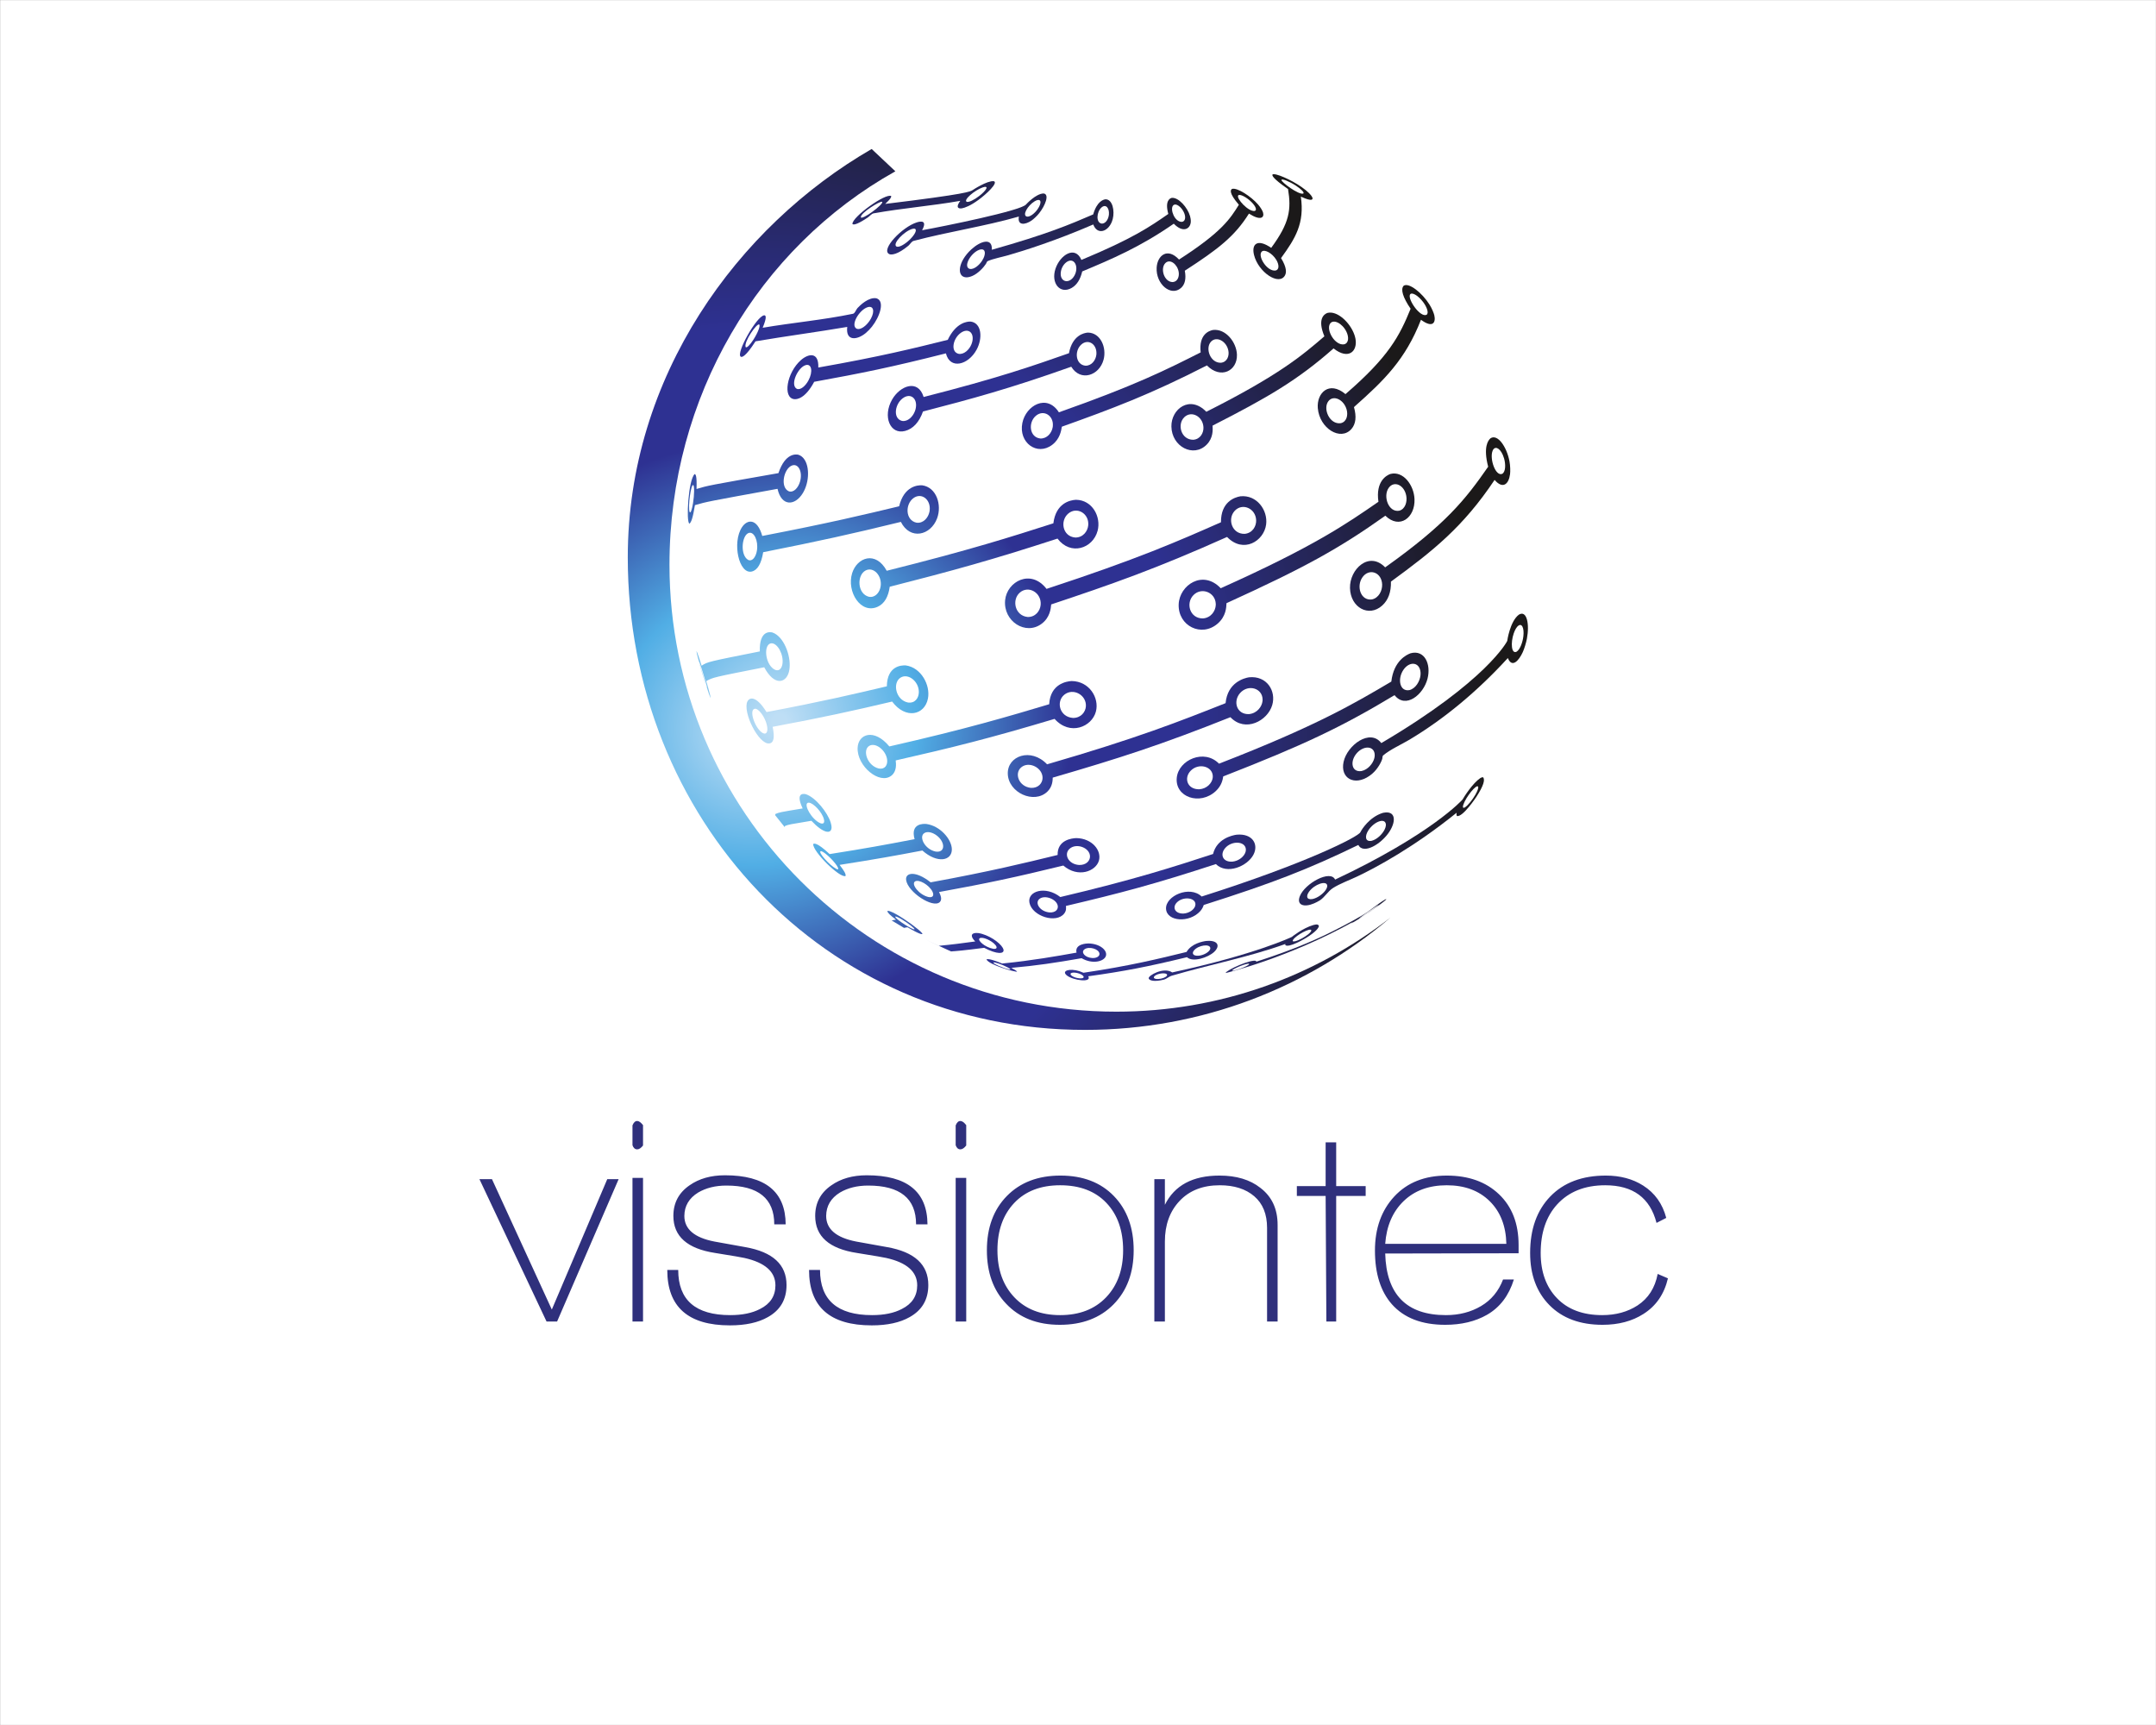 <?xml version="1.0" encoding="UTF-8" standalone="no" ?>
<!DOCTYPE svg PUBLIC "-//W3C//DTD SVG 1.1//EN" "http://www.w3.org/Graphics/SVG/1.1/DTD/svg11.dtd">
<svg xmlns="http://www.w3.org/2000/svg" xmlns:xlink="http://www.w3.org/1999/xlink" version="1.1" width="1280" height="1024" viewBox="0 0 1280 1024" xml:space="preserve">
<rect x="0" y="0" width="1280" height="1024" fill="#808080" stroke="none"/>
<desc>Created with Fabric.js 3.1.0</desc>
<defs>
</defs>
<g transform="matrix(1.969 0 0 1.969 640.015 512.012)" id="background-logo"  >
<rect style="stroke: none; stroke-width: 1; stroke-dasharray: none; stroke-linecap: butt; stroke-dashoffset: 0; stroke-linejoin: miter; stroke-miterlimit: 4; fill: rgb(255,255,255); fill-rule: nonzero; opacity: 1;"  paint-order="stroke"  x="-325" y="-260" rx="0" ry="0" width="650" height="520" />
</g>
<g transform="matrix(1.969 0 0 1.969 640.015 349.909)" style="" id="logo-logo"  >
	<g transform="matrix(0.265 0 0 -0.265 -46.545 -116.571)"  >
<radialGradient id="SVGID_128959" gradientUnits="userSpaceOnUse" gradientTransform="matrix(758.334 294.805 294.805 -758.334 651.549 706.98)"  cx="0" cy="0" r="1" fx="0" fy="0">
<stop offset="0%" style="stop-color:rgb(190,222,245);stop-opacity: 1"/>
<stop offset="1.047%" style="stop-color:rgb(190,222,245);stop-opacity: 1"/>
<stop offset="19.355%" style="stop-color:rgb(81,174,229);stop-opacity: 1"/>
<stop offset="40.87%" style="stop-color:rgb(46,49,146);stop-opacity: 1"/>
<stop offset="56.989%" style="stop-color:rgb(46,49,146);stop-opacity: 1"/>
<stop offset="100%" style="stop-color:rgb(27,25,25);stop-opacity: 1"/>
</radialGradient>
<path style="stroke: none; stroke-width: 1; stroke-dasharray: none; stroke-linecap: butt; stroke-dashoffset: 0; stroke-linejoin: miter; stroke-miterlimit: 4; fill: url(#SVGID_128959); fill-rule: nonzero; opacity: 1;"  paint-order="stroke"  transform=" translate(-816.187, -1298.039)" d="m 878.551 1301.33 c 9.012 6.55 22.933 19.63 17.433 21.3 c -7.507 0.77 -23.66 -9.86 -23.816 -9.97 c -2.77 -1.92 -6.566 -4.56 -99.723 -15.91 c 6.516 6.14 6.66 7.25 6.883 8.92 c -6.199 3.83 -44.605 -23.75 -44.183 -31.73 c 0.707 -0.6 2.855 -2.42 17.457 7.36 c 2.05 1.37 4.289 4.31 6.718 4.75 c 32.688 5.88 65.84 8.46 98.543 14.21 c -7.359 -10.13 1.446 -8.6 1.828 -8.53 c 3.461 0.65 9.547 2.83 18.86 9.6 m 0.937 4.51 c -6.027 -4.68 -11.91 -7.43 -14.304 -6.69 c -4.161 2.08 9.14 13.21 18.043 16.34 c 3.527 1.24 5.128 0.77 4.273 -1.25 c -0.828 -1.97 -3.973 -5.27 -8.012 -8.4 m -122.261 -18.47 c -5.43 -3.87 -11.649 -7.39 -12.481 -5.93 c -1.016 4.82 22.02 18.94 24.129 17.72 c 1.609 -0.93 -4.727 -6.85 -11.648 -11.79" stroke-linecap="round" />
</g>
	<g transform="matrix(0.265 0 0 -0.265 -80.68 -78.967)"  >
<radialGradient id="SVGID_128960" gradientUnits="userSpaceOnUse" gradientTransform="matrix(758.341 294.808 294.808 -758.341 651.545 706.963)"  cx="0" cy="0" r="1" fx="0" fy="0">
<stop offset="0%" style="stop-color:rgb(190,222,245);stop-opacity: 1"/>
<stop offset="1.047%" style="stop-color:rgb(190,222,245);stop-opacity: 1"/>
<stop offset="19.355%" style="stop-color:rgb(81,174,229);stop-opacity: 1"/>
<stop offset="40.87%" style="stop-color:rgb(46,49,146);stop-opacity: 1"/>
<stop offset="56.989%" style="stop-color:rgb(46,49,146);stop-opacity: 1"/>
<stop offset="100%" style="stop-color:rgb(27,25,25);stop-opacity: 1"/>
</radialGradient>
<path style="stroke: none; stroke-width: 1; stroke-dasharray: none; stroke-linecap: butt; stroke-dashoffset: 0; stroke-linejoin: miter; stroke-miterlimit: 4; fill: url(#SVGID_128960); fill-rule: nonzero; opacity: 1;"  paint-order="stroke"  transform=" translate(-687.228, -1155.975)" d="m 757.145 1156.89 c 8.777 11.02 15.195 29.08 5.269 32.3 c -8.91 1.77 -18.867 -8.06 -21.707 -11.13 c -1.687 -1.81 -2.723 -5.96 -5.148 -6.46 c -33.965 -7.05 -68.547 -10.08 -102.7 -15.9 c 5.133 12.3 3.649 14.47 1.504 14.13 c -8.636 -1.38 -32.133 -43.14 -26.468 -47.03 c 1.179 -0.81 5.179 -0.73 16.812 17.47 c 34.727 5.91 69.66 10.48 104.383 16.39 c -1.992 -16.52 11.168 -15.15 21.105 -6.94 c 2.305 1.91 5.082 4.82 6.95 7.17 m -2.567 6.82 c -3.816 -5.68 -10.035 -10.67 -14.547 -9.21 c -7.926 3.63 2.649 21.55 12.157 24.57 c 6.582 2.09 8.5 -4.3 3.871 -12.9 c -0.407 -0.76 -1.004 -1.74 -1.481 -2.46 m -132.191 -21.47 c -3.66 -5.69 -7.91 -10.36 -8.965 -8.31 c -1.859 6.18 12.691 26.88 15.433 25.52 c 1.793 -0.9 -1.351 -9.26 -6.468 -17.21" stroke-linecap="round" />
</g>
	<g transform="matrix(0.265 0 0 -0.265 -99.535 -30.257)"  >
<radialGradient id="SVGID_128961" gradientUnits="userSpaceOnUse" gradientTransform="matrix(758.36 294.816 294.816 -758.36 651.54 706.943)"  cx="0" cy="0" r="1" fx="0" fy="0">
<stop offset="0%" style="stop-color:rgb(190,222,245);stop-opacity: 1"/>
<stop offset="1.047%" style="stop-color:rgb(190,222,245);stop-opacity: 1"/>
<stop offset="19.355%" style="stop-color:rgb(81,174,229);stop-opacity: 1"/>
<stop offset="40.87%" style="stop-color:rgb(46,49,146);stop-opacity: 1"/>
<stop offset="56.989%" style="stop-color:rgb(46,49,146);stop-opacity: 1"/>
<stop offset="100%" style="stop-color:rgb(27,25,25);stop-opacity: 1"/>
</radialGradient>
<path style="stroke: none; stroke-width: 1; stroke-dasharray: none; stroke-linecap: butt; stroke-dashoffset: 0; stroke-linejoin: miter; stroke-miterlimit: 4; fill: url(#SVGID_128961); fill-rule: nonzero; opacity: 1;"  paint-order="stroke"  transform=" translate(-615.993, -971.95)" d="m 680.801 971.871 c 6.351 14.512 4.527 35.189 -7.262 39.109 c -2.441 0.63 -15.008 2.57 -22.801 -20.875 c -79.906 -14.042 -79.906 -14.042 -93.211 -18.019 c 0.563 15.859 -1.16 16.594 -2.086 16.988 c -7.304 -6.426 -10.035 -54.89 -5.972 -56.476 c 1.961 1.59 3.777 5.785 6.246 21.086 c 13.719 3.976 13.719 3.976 93.976 18.554 c 4.485 -20.265 19.84 -19.593 28.797 -4.855 c 0.789 1.297 1.707 3.101 2.313 4.488 m -5.606 8.246 c -1.988 -6.554 -7.093 -12.535 -12.632 -10.695 c -10.325 4.555 -5.77 25.953 3.632 29.379 c 7.399 2.699 12.368 -7.602 9 -18.684 M 553.543 955.953 c -1.195 -7.406 -2.738 -11.637 -3.75 -10.281 c -0.063 0.082 -0.117 0.207 -0.16 0.297 c -2.078 5.844 1.582 32.344 4.211 30.492 c 1.363 -0.957 1.215 -11.117 -0.301 -20.508" stroke-linecap="round" />
</g>
	<g transform="matrix(0.265 0 0 -0.265 -100.99 22.788)"  >
<radialGradient id="SVGID_128962" gradientUnits="userSpaceOnUse" gradientTransform="matrix(758.387 294.826 294.826 -758.387 651.534 706.932)"  cx="0" cy="0" r="1" fx="0" fy="0">
<stop offset="0%" style="stop-color:rgb(190,222,245);stop-opacity: 1"/>
<stop offset="1.047%" style="stop-color:rgb(190,222,245);stop-opacity: 1"/>
<stop offset="19.355%" style="stop-color:rgb(81,174,229);stop-opacity: 1"/>
<stop offset="40.87%" style="stop-color:rgb(46,49,146);stop-opacity: 1"/>
<stop offset="56.989%" style="stop-color:rgb(46,49,146);stop-opacity: 1"/>
<stop offset="100%" style="stop-color:rgb(27,25,25);stop-opacity: 1"/>
</radialGradient>
<path style="stroke: none; stroke-width: 1; stroke-dasharray: none; stroke-linecap: butt; stroke-dashoffset: 0; stroke-linejoin: miter; stroke-miterlimit: 4; fill: url(#SVGID_128962); fill-rule: nonzero; opacity: 1;"  paint-order="stroke"  transform=" translate(-610.498, -771.549)" d="m 663.387 768.156 c 1.484 14.828 -6.871 36.149 -19.473 40.395 c -2.531 0.679 -15.129 2.851 -14.379 -21.516 c -59.363 -11.816 -59.363 -11.816 -66.23 -16.23 c -4.696 14.808 -5.43 15.961 -5.867 16.648 c -0.004 -4.074 12.007 -42.48 13.929 -47.984 l 0.332 -0.938 c 1.301 -3.511 1.379 -3.64 1.813 -4.351 c 0.043 0.769 0.097 1.812 -4.907 19.14 c 7.793 4.207 7.793 4.207 65.938 15.68 c 11.469 -21.574 24.734 -18.137 28.078 -5.293 c 0.344 1.309 0.629 3.102 0.766 4.449 m -7.895 8.395 c 0.227 -6.719 -2.554 -12.504 -8.304 -10.567 c -10.989 4.711 -13.762 26.442 -6.227 29.852 c 6.137 2.777 14.148 -7.856 14.531 -19.285 m -88.519 -20.985 c 1.632 -5.64 2.468 -8.89 2.476 -9.64 c -0.172 0.156 -0.172 0.156 -0.336 0.535 c -2.203 5.363 -8.636 26.875 -8.601 28.769 c 0.789 -0.695 5.008 -14.656 6.461 -19.664" stroke-linecap="round" />
</g>
	<g transform="matrix(0.265 0 0 -0.265 -82.824 67.355)"  >
<radialGradient id="SVGID_128963" gradientUnits="userSpaceOnUse" gradientTransform="matrix(758.387 294.826 294.826 -758.387 651.528 706.929)"  cx="0" cy="0" r="1" fx="0" fy="0">
<stop offset="0%" style="stop-color:rgb(190,222,245);stop-opacity: 1"/>
<stop offset="1.047%" style="stop-color:rgb(190,222,245);stop-opacity: 1"/>
<stop offset="19.355%" style="stop-color:rgb(81,174,229);stop-opacity: 1"/>
<stop offset="40.87%" style="stop-color:rgb(46,49,146);stop-opacity: 1"/>
<stop offset="56.989%" style="stop-color:rgb(46,49,146);stop-opacity: 1"/>
<stop offset="100%" style="stop-color:rgb(27,25,25);stop-opacity: 1"/>
</radialGradient>
<path style="stroke: none; stroke-width: 1; stroke-dasharray: none; stroke-linecap: butt; stroke-dashoffset: 0; stroke-linejoin: miter; stroke-miterlimit: 4; fill: url(#SVGID_128963); fill-rule: nonzero; opacity: 1;"  paint-order="stroke"  transform=" translate(-679.128, -603.177)" d="m 710.195 592.34 c -3.601 11.355 -16.902 28.152 -28.015 31.996 c -1.364 0.398 -13.012 3.336 -3.813 -16.125 c -26.371 -4.367 -26.371 -4.367 -31.027 -6.32 c -0.102 -0.387 -0.235 -0.903 -0.332 -1.293 l 10.883 -13.606 c 0.113 0.383 0.261 0.887 0.375 1.266 c 4.496 1.711 4.496 1.711 30.031 5.906 c 13.586 -14.445 22.484 -15.387 22.937 -7.984 c 0.114 1.871 -0.476 4.375 -1.039 6.16 m -8.761 6.703 c 2.32 -5.109 2.101 -9.398 -2.805 -7.703 c -9.871 4.066 -19.188 20.875 -14.625 23.187 c 3.719 1.883 13.492 -6.797 17.43 -15.484" stroke-linecap="round" />
</g>
	<g transform="matrix(0.265 0 0 -0.265 -52.19 100.403)"  >
<radialGradient id="SVGID_128964" gradientUnits="userSpaceOnUse" gradientTransform="matrix(758.425 294.841 294.841 -758.425 651.528 706.942)"  cx="0" cy="0" r="1" fx="0" fy="0">
<stop offset="0%" style="stop-color:rgb(190,222,245);stop-opacity: 1"/>
<stop offset="1.047%" style="stop-color:rgb(190,222,245);stop-opacity: 1"/>
<stop offset="19.355%" style="stop-color:rgb(81,174,229);stop-opacity: 1"/>
<stop offset="40.87%" style="stop-color:rgb(46,49,146);stop-opacity: 1"/>
<stop offset="56.989%" style="stop-color:rgb(46,49,146);stop-opacity: 1"/>
<stop offset="100%" style="stop-color:rgb(27,25,25);stop-opacity: 1"/>
</radialGradient>
<path style="stroke: none; stroke-width: 1; stroke-dasharray: none; stroke-linecap: butt; stroke-dashoffset: 0; stroke-linejoin: miter; stroke-miterlimit: 4; fill: url(#SVGID_128964); fill-rule: nonzero; opacity: 1;"  paint-order="stroke"  transform=" translate(-794.863, -478.323)" d="m 809.441 470.816 c -7.777 6.457 -23.535 17.403 -31.687 20.297 c -1.973 0.645 -2.211 0.504 -2.848 0.141 c 0.067 -1.723 2.813 -4.457 9.797 -9.75 c -1.473 -0.223 -3.445 -0.508 -4.887 -0.887 c 0.008 -0.015 0.02 -0.035 0.024 -0.047 l 14.019 -8.414 c 1.161 0.344 2.77 0.539 3.965 0.711 c 15.047 -8.82 16.512 -7.902 16.996 -7.605 c -0.433 0.922 -0.843 1.789 -5.379 5.554 m -8.191 4.247 c 3.227 -2.493 4.742 -4.028 4.504 -4.54 c -0.242 -0.089 -0.414 -0.152 -1.512 0.243 c -6.414 2.504 -20.969 12.324 -20.39 14.261 c 1.753 0.75 11.632 -5.5 17.398 -9.964" stroke-linecap="round" />
</g>
	<g transform="matrix(0.265 0 0 -0.265 -33.519 -110.185)"  >
<radialGradient id="SVGID_128965" gradientUnits="userSpaceOnUse" gradientTransform="matrix(758.349 294.811 294.811 -758.349 651.547 706.971)"  cx="0" cy="0" r="1" fx="0" fy="0">
<stop offset="0%" style="stop-color:rgb(190,222,245);stop-opacity: 1"/>
<stop offset="1.047%" style="stop-color:rgb(190,222,245);stop-opacity: 1"/>
<stop offset="19.355%" style="stop-color:rgb(81,174,229);stop-opacity: 1"/>
<stop offset="40.87%" style="stop-color:rgb(46,49,146);stop-opacity: 1"/>
<stop offset="56.989%" style="stop-color:rgb(46,49,146);stop-opacity: 1"/>
<stop offset="100%" style="stop-color:rgb(27,25,25);stop-opacity: 1"/>
</radialGradient>
<path style="stroke: none; stroke-width: 1; stroke-dasharray: none; stroke-linecap: butt; stroke-dashoffset: 0; stroke-linejoin: miter; stroke-miterlimit: 4; fill: url(#SVGID_128965); fill-rule: nonzero; opacity: 1;"  paint-order="stroke"  transform=" translate(-865.398, -1273.915)" d="m 947.629 1286.09 c 6.75 8.41 12.211 21.69 5.055 22.54 c -8.864 -0.24 -19.887 -12.45 -19.993 -12.58 c -6.058 -7.16 -93.933 -24.9 -118.253 -29.28 c 6.121 11.38 -1.161 10.48 -6.043 8.94 c -16.645 -5.27 -41.356 -31.01 -31.336 -36.06 c 2.402 -1.21 9.703 -0.57 21.816 9.53 c 1.867 1.56 3.613 4.88 5.969 5.5 c 39.625 10.46 80.293 16.42 119.734 27.69 c -1.894 -10.67 7.309 -9.47 14.395 -4.56 c 2.246 1.55 5.941 4.9 8.656 8.28 m -1.891 4.43 c -3.156 -4.43 -8.273 -8.68 -11.953 -8.23 c -5.746 1.34 0.719 12.52 8.602 17.34 c 4.816 2.95 7.636 1.82 6.562 -2.63 c -0.648 -2.69 -2.465 -5.43 -3.211 -6.48 m -145.777 -34.87 c -4.914 -4.65 -11.504 -8.69 -14.586 -7.44 c -5.344 3.22 9.277 17.87 18.102 20.14 c 4.609 1.19 4.589 -1.86 2.531 -5.4 c -1.297 -2.24 -3.5 -4.89 -6.047 -7.3" stroke-linecap="round" />
</g>
	<g transform="matrix(0.265 0 0 -0.265 -58.527 -69.06)"  >
<radialGradient id="SVGID_128966" gradientUnits="userSpaceOnUse" gradientTransform="matrix(758.351 294.812 294.812 -758.351 651.545 706.959)"  cx="0" cy="0" r="1" fx="0" fy="0">
<stop offset="0%" style="stop-color:rgb(190,222,245);stop-opacity: 1"/>
<stop offset="1.047%" style="stop-color:rgb(190,222,245);stop-opacity: 1"/>
<stop offset="19.355%" style="stop-color:rgb(81,174,229);stop-opacity: 1"/>
<stop offset="40.87%" style="stop-color:rgb(46,49,146);stop-opacity: 1"/>
<stop offset="56.989%" style="stop-color:rgb(46,49,146);stop-opacity: 1"/>
<stop offset="100%" style="stop-color:rgb(27,25,25);stop-opacity: 1"/>
</radialGradient>
<path style="stroke: none; stroke-width: 1; stroke-dasharray: none; stroke-linecap: butt; stroke-dashoffset: 0; stroke-linejoin: miter; stroke-miterlimit: 4; fill: url(#SVGID_128966); fill-rule: nonzero; opacity: 1;"  paint-order="stroke"  transform=" translate(-770.921, -1118.546)" d="m 876.316 1130.59 c 7.227 13.22 5.856 30.49 -6.679 32.11 c -3.719 0.16 -16.594 -0.87 -26.074 -20.78 c -37.622 -9.37 -76.524 -19.06 -147.29 -31.5 c 0.672 18.3 -11.437 15.83 -19.832 8.4 c -16.058 -14.21 -20.925 -42.84 -7.55 -44.39 c 2.695 -0.31 12.293 0.19 22.703 19.76 c 53.832 9.74 88.246 16.72 149.879 32.34 c 4.617 -18.65 25.324 -13.36 34.843 4.06 m -5.777 6.31 c -2.449 -6.05 -8.187 -11.75 -14.418 -10.94 c -9.906 2.13 -6.711 17.88 2.66 24.17 c 7.856 5.26 14.598 0.39 12.895 -9.32 c -0.203 -1.15 -0.672 -2.76 -1.137 -3.91 m -185.476 -41.18 c -3.297 -6.11 -8.93 -11.33 -13.321 -9.49 c -7.89 4.47 1.184 24.25 10.098 26.92 c 6.894 2.07 8.64 -7.38 3.223 -17.43" stroke-linecap="round" />
</g>
	<g transform="matrix(0.265 0 0 -0.265 -72.362 -18.375)"  >
<radialGradient id="SVGID_128967" gradientUnits="userSpaceOnUse" gradientTransform="matrix(758.378 294.822 294.822 -758.378 651.538 706.939)"  cx="0" cy="0" r="1" fx="0" fy="0">
<stop offset="0%" style="stop-color:rgb(190,222,245);stop-opacity: 1"/>
<stop offset="1.047%" style="stop-color:rgb(190,222,245);stop-opacity: 1"/>
<stop offset="19.355%" style="stop-color:rgb(81,174,229);stop-opacity: 1"/>
<stop offset="40.87%" style="stop-color:rgb(46,49,146);stop-opacity: 1"/>
<stop offset="56.989%" style="stop-color:rgb(46,49,146);stop-opacity: 1"/>
<stop offset="100%" style="stop-color:rgb(27,25,25);stop-opacity: 1"/>
</radialGradient>
<path style="stroke: none; stroke-width: 1; stroke-dasharray: none; stroke-linecap: butt; stroke-dashoffset: 0; stroke-linejoin: miter; stroke-miterlimit: 4; fill: url(#SVGID_128967); fill-rule: nonzero; opacity: 1;"  paint-order="stroke"  transform=" translate(-718.652, -927.061)" d="m 831.379 938.652 c 5.656 15.223 -0.703 35.371 -17.09 37.559 c -4.711 0.258 -20.519 -0.688 -26.113 -23.867 c -39.309 -9.43 -79.949 -19.18 -155.723 -33.766 c -5.832 20.574 -17.152 18.996 -23.082 9.953 c -11.492 -17.535 -3.484 -53.824 11.121 -50.426 c 6.481 1.504 10.86 8.903 13.004 21.989 c 64.254 12.754 99.387 20.488 156.649 34.488 c 10.585 -21.078 33.968 -15.488 41.234 4.07 m -8.723 7.371 c -1.386 -6.753 -7.015 -13.378 -14.703 -12.347 c -12.695 2.637 -13.195 20.828 -3.512 27.949 c 9.133 6.719 20 -1.598 18.457 -14.125 c -0.054 -0.445 -0.152 -1.039 -0.242 -1.477 M 626.355 901.906 c -1.101 -6.726 -4.925 -12.738 -9.847 -10.636 c -9.434 5.175 -7.567 27.679 0.312 30.644 c 6.121 2.301 11.379 -8.726 9.535 -20.008" stroke-linecap="round" />
</g>
	<g transform="matrix(0.265 0 0 -0.265 -72.545 34.665)"  >
<radialGradient id="SVGID_128968" gradientUnits="userSpaceOnUse" gradientTransform="matrix(758.387 294.826 294.826 -758.387 651.533 706.929)"  cx="0" cy="0" r="1" fx="0" fy="0">
<stop offset="0%" style="stop-color:rgb(190,222,245);stop-opacity: 1"/>
<stop offset="1.047%" style="stop-color:rgb(190,222,245);stop-opacity: 1"/>
<stop offset="19.355%" style="stop-color:rgb(81,174,229);stop-opacity: 1"/>
<stop offset="40.87%" style="stop-color:rgb(46,49,146);stop-opacity: 1"/>
<stop offset="56.989%" style="stop-color:rgb(46,49,146);stop-opacity: 1"/>
<stop offset="100%" style="stop-color:rgb(27,25,25);stop-opacity: 1"/>
</radialGradient>
<path style="stroke: none; stroke-width: 1; stroke-dasharray: none; stroke-linecap: butt; stroke-dashoffset: 0; stroke-linejoin: miter; stroke-miterlimit: 4; fill: url(#SVGID_128968); fill-rule: nonzero; opacity: 1;"  paint-order="stroke"  transform=" translate(-717.96, -726.678)" d="m 820.953 733.391 c 2.949 15.105 -7.656 35.281 -25.254 37.668 c -4.961 0.304 -21.179 -0.5 -21.515 -23.77 c -35.746 -8.445 -72.707 -17.184 -136.922 -29.301 c -12.817 20.809 -21.078 16.61 -22.465 9.879 c -3.059 -14.863 16.539 -51.203 27.746 -44.879 c 1.883 1.063 4.609 4.84 1.711 18.207 c 58.516 10.989 90.461 18.028 135.941 28.754 c 15.352 -20.515 37.055 -15.527 40.758 3.442 m -10.344 7.293 c -0.074 -6.707 -4.347 -12.93 -12.379 -11.836 c -14.109 2.855 -17.871 22.531 -8.378 28.355 c 8.664 5.32 20.886 -4.406 20.757 -16.519 M 637.715 703.059 c 1.355 -6.075 0.265 -11.145 -4.43 -9.09 c -8.933 4.719 -16.347 26.238 -9.558 27.746 c 4.289 0.953 11.871 -9.16 13.988 -18.656" stroke-linecap="round" />
</g>
	<g transform="matrix(0.265 0 0 -0.265 -58.952 78.557)"  >
<radialGradient id="SVGID_128969" gradientUnits="userSpaceOnUse" gradientTransform="matrix(758.388 294.826 294.826 -758.388 651.526 706.926)"  cx="0" cy="0" r="1" fx="0" fy="0">
<stop offset="0%" style="stop-color:rgb(190,222,245);stop-opacity: 1"/>
<stop offset="1.047%" style="stop-color:rgb(190,222,245);stop-opacity: 1"/>
<stop offset="19.355%" style="stop-color:rgb(81,174,229);stop-opacity: 1"/>
<stop offset="40.87%" style="stop-color:rgb(46,49,146);stop-opacity: 1"/>
<stop offset="56.989%" style="stop-color:rgb(46,49,146);stop-opacity: 1"/>
<stop offset="100%" style="stop-color:rgb(27,25,25);stop-opacity: 1"/>
</radialGradient>
<path style="stroke: none; stroke-width: 1; stroke-dasharray: none; stroke-linecap: butt; stroke-dashoffset: 0; stroke-linejoin: miter; stroke-miterlimit: 4; fill: url(#SVGID_128969); fill-rule: nonzero; opacity: 1;"  paint-order="stroke"  transform=" translate(-769.314, -560.854)" d="m 848.199 561.895 c -0.25 11.14 -13.211 26.371 -28.929 28.578 c -3.141 0.32 -18.575 0.965 -13.454 -17.278 c -36.082 -6.91 -53.761 -10.164 -96.668 -16.976 c -14.613 13.668 -17.593 12.082 -18.714 11.484 c -0.633 -8.504 30.343 -39.117 36.824 -36.398 c 0.551 2.082 -1.293 5.508 -6.793 12.633 c 41.848 6.574 62.883 10.359 94.207 16.343 c 16.988 -15.101 33.828 -11.793 33.527 1.614 m -10.176 5.566 c 1.215 -4.914 -1.179 -9.371 -8.101 -8.406 c -12.531 2.437 -19.75 17.05 -12.914 21.14 c 6.406 3.828 18.781 -3.668 21.015 -12.734 M 715.566 545.527 c 3.215 -4.105 4.254 -6.761 2.59 -6.609 c -0.453 0.043 -0.957 0.27 -1.289 0.422 c -7.734 3.898 -21.41 19.363 -17.847 20.18 c 2.222 0.503 11.039 -6.946 16.546 -13.993" stroke-linecap="round" />
</g>
	<g transform="matrix(0.265 0 0 -0.265 -34.147 106.575)"  >
<radialGradient id="SVGID_128970" gradientUnits="userSpaceOnUse" gradientTransform="matrix(758.356 294.814 294.814 -758.356 651.525 706.901)"  cx="0" cy="0" r="1" fx="0" fy="0">
<stop offset="0%" style="stop-color:rgb(190,222,245);stop-opacity: 1"/>
<stop offset="1.047%" style="stop-color:rgb(190,222,245);stop-opacity: 1"/>
<stop offset="19.355%" style="stop-color:rgb(81,174,229);stop-opacity: 1"/>
<stop offset="40.87%" style="stop-color:rgb(46,49,146);stop-opacity: 1"/>
<stop offset="56.989%" style="stop-color:rgb(46,49,146);stop-opacity: 1"/>
<stop offset="100%" style="stop-color:rgb(27,25,25);stop-opacity: 1"/>
</radialGradient>
<path style="stroke: none; stroke-width: 1; stroke-dasharray: none; stroke-linecap: butt; stroke-dashoffset: 0; stroke-linejoin: miter; stroke-miterlimit: 4; fill: url(#SVGID_128970); fill-rule: nonzero; opacity: 1;"  paint-order="stroke"  transform=" translate(-863.028, -455.006)" d="m 906.234 449.465 c -3.504 6.269 -16.668 15.152 -27.761 16.769 c -7.41 0.856 -9.575 -2.425 -5.137 -7.796 c 0.445 -0.547 1.121 -1.211 1.602 -1.723 c -14.778 -2 -26.446 -3.582 -41.547 -4.949 c -4.844 2.297 -9.637 4.691 -14.512 6.918 c 9.633 -4.543 22.426 -10.715 32.219 -14.907 l -0.758 0.321 c -0.902 0.39 -2.102 0.906 -3.004 1.297 c 4.676 0.218 15.023 1.101 37.793 4.062 c 14.746 -7.746 23.367 -7.144 21.883 -1.766 c -0.153 0.559 -0.496 1.266 -0.778 1.774 m -8.363 3.258 c 2.43 -2.926 1.578 -4.785 -2.016 -4.414 c -0.191 0.023 -0.445 0.058 -0.636 0.086 c -9.239 1.691 -18.465 9.812 -15.215 11.957 c 3.062 2.027 13.582 -2.469 17.867 -7.629 m -68.836 0.933 c 4.594 -2.16 7.828 -3.66 11.774 -5.429 l -11.774 5.429" stroke-linecap="round" />
</g>
	<g transform="matrix(0.265 0 0 -0.265 -12.471 -105.861)"  >
<radialGradient id="SVGID_128971" gradientUnits="userSpaceOnUse" gradientTransform="matrix(758.361 294.816 294.816 -758.361 651.547 706.958)"  cx="0" cy="0" r="1" fx="0" fy="0">
<stop offset="0%" style="stop-color:rgb(190,222,245);stop-opacity: 1"/>
<stop offset="1.047%" style="stop-color:rgb(190,222,245);stop-opacity: 1"/>
<stop offset="19.355%" style="stop-color:rgb(81,174,229);stop-opacity: 1"/>
<stop offset="40.87%" style="stop-color:rgb(46,49,146);stop-opacity: 1"/>
<stop offset="56.989%" style="stop-color:rgb(46,49,146);stop-opacity: 1"/>
<stop offset="100%" style="stop-color:rgb(27,25,25);stop-opacity: 1"/>
</radialGradient>
<path style="stroke: none; stroke-width: 1; stroke-dasharray: none; stroke-linecap: butt; stroke-dashoffset: 0; stroke-linejoin: miter; stroke-miterlimit: 4; fill: url(#SVGID_128971); fill-rule: nonzero; opacity: 1;"  paint-order="stroke"  transform=" translate(-944.918, -1257.58)" d="m 1031.49 1279.58 c 2.32 9.02 -0.11 22.4 -8.21 22.4 c -2.21 -0.23 -9.76 -2.14 -14.03 -17.21 c -26.691 -11.48 -51.902 -22.31 -115.348 -40.22 c 0.84 14.39 -13.066 9.91 -23.406 0.37 c -15.355 -14.17 -16.723 -31 -6.062 -31.72 c 1.382 -0.09 3.73 0.09 7.046 1.46 c 6.829 2.84 13.282 10.03 15.743 13.89 c 0.593 0.93 0.965 2.68 1.984 3.11 c 6.68 2.84 16.281 4.66 23.262 6.66 c 17.543 5.03 53.453 16.25 96.851 35.01 c 4.49 -12.09 16.4 -8.57 21.09 2.94 c 0.39 0.96 0.82 2.3 1.08 3.31 m -4.5 4.08 c -0.86 -5.43 -4.17 -9.36 -7.88 -9.35 c -7.03 0.66 -6.16 13.5 -0.32 18.45 c 5.01 4.25 9.01 -1.06 8.33 -8.13 c -0.03 -0.29 -0.08 -0.68 -0.13 -0.97 m -144.283 -51.75 c -3.387 -5.14 -9.223 -9.94 -13.828 -9.18 c -7.418 2.02 -0.375 15.98 8.758 20.91 c 6.254 3.38 9.859 0.41 7.715 -6.34 c -0.387 -1.21 -1.157 -3.13 -2.645 -5.39" stroke-linecap="round" />
</g>
	<g transform="matrix(0.265 0 0 -0.265 -24.697 -62.529)"  >
<radialGradient id="SVGID_128972" gradientUnits="userSpaceOnUse" gradientTransform="matrix(758.38 294.823 294.823 -758.38 651.541 706.944)"  cx="0" cy="0" r="1" fx="0" fy="0">
<stop offset="0%" style="stop-color:rgb(190,222,245);stop-opacity: 1"/>
<stop offset="1.047%" style="stop-color:rgb(190,222,245);stop-opacity: 1"/>
<stop offset="19.355%" style="stop-color:rgb(81,174,229);stop-opacity: 1"/>
<stop offset="40.87%" style="stop-color:rgb(46,49,146);stop-opacity: 1"/>
<stop offset="56.989%" style="stop-color:rgb(46,49,146);stop-opacity: 1"/>
<stop offset="100%" style="stop-color:rgb(27,25,25);stop-opacity: 1"/>
</radialGradient>
<path style="stroke: none; stroke-width: 1; stroke-dasharray: none; stroke-linecap: butt; stroke-dashoffset: 0; stroke-linejoin: miter; stroke-miterlimit: 4; fill: url(#SVGID_128972); fill-rule: nonzero; opacity: 1;"  paint-order="stroke"  transform=" translate(-898.729, -1093.873)" d="m 1021.01 1119.36 c 3.66 13.82 -3.49 30.63 -17.86 30.77 c -4.072 -0.28 -17.646 -2.79 -21.541 -23.46 c -41.261 -14.47 -80.238 -28.14 -165.347 -49.81 c -6.328 20.75 -26.828 12.88 -35.864 -2.88 c -11.003 -19.2 -2.332 -40.25 14.727 -35.75 c 9.141 2.42 16.008 9.86 20.414 22.14 c 56.258 14.56 98.391 25.97 168.691 50.93 c 10.661 -17.42 31.98 -10 36.78 8.06 m -8.24 5.53 c -0.7 -6.08 -5.24 -12.5 -12.25 -12.43 c -11.43 0.93 -13.024 16.77 -4.887 24.06 c 7.627 6.82 17.617 0.85 17.237 -10.31 c -0.02 -0.4 -0.05 -0.92 -0.1 -1.32 m -206.352 -63.98 c -2.363 -6.45 -8.207 -12.38 -14.801 -11.25 c -11.027 2.84 -7.937 20.59 2.199 26.64 c 8.641 5.16 15.961 -2.1 13.286 -13.15 c -0.164 -0.69 -0.442 -1.58 -0.684 -2.24" stroke-linecap="round" />
</g>
	<g transform="matrix(0.265 0 0 -0.265 -31.171 -10.673)"  >
<radialGradient id="SVGID_128973" gradientUnits="userSpaceOnUse" gradientTransform="matrix(758.391 294.828 294.828 -758.391 651.537 706.932)"  cx="0" cy="0" r="1" fx="0" fy="0">
<stop offset="0%" style="stop-color:rgb(190,222,245);stop-opacity: 1"/>
<stop offset="1.047%" style="stop-color:rgb(190,222,245);stop-opacity: 1"/>
<stop offset="19.355%" style="stop-color:rgb(81,174,229);stop-opacity: 1"/>
<stop offset="40.87%" style="stop-color:rgb(46,49,146);stop-opacity: 1"/>
<stop offset="56.989%" style="stop-color:rgb(46,49,146);stop-opacity: 1"/>
<stop offset="100%" style="stop-color:rgb(27,25,25);stop-opacity: 1"/>
</radialGradient>
<path style="stroke: none; stroke-width: 1; stroke-dasharray: none; stroke-linecap: butt; stroke-dashoffset: 0; stroke-linejoin: miter; stroke-miterlimit: 4; fill: url(#SVGID_128973); fill-rule: nonzero; opacity: 1;"  paint-order="stroke"  transform=" translate(-874.269, -897.964)" d="m 1014.19 924.461 c 4.16 15.769 -5.9 35.004 -24.635 35.238 c -6.785 -0.383 -22.871 -3.754 -25.711 -26.765 c -48.266 -15.465 -93.852 -30.071 -189.606 -53.996 c -12.633 23.089 -33.765 15.152 -39.351 -2.715 c -6.563 -20.977 9.847 -47.285 29.289 -38.118 c 7.347 3.465 11.883 11.086 13.476 22.653 c 71.746 18.277 116.336 30.527 190.907 54.785 c 14.847 -19.73 40.251 -11.406 45.631 8.918 m -10.67 6.293 c -0.59 -6.867 -5.942 -14.102 -14.719 -13.996 c -14.555 1.113 -17.727 19.101 -7.942 27.316 c 9.825 8.246 23.801 0.031 22.661 -13.32 M 767.34 861.461 c -0.934 -6.844 -5.942 -13.422 -13.371 -12.125 c -13.387 3.367 -13.91 24.613 -3.77 29.922 c 8.867 4.644 18.797 -5.668 17.141 -17.797" stroke-linecap="round" />
</g>
	<g transform="matrix(0.265 0 0 -0.265 -30.429 42.248)"  >
<radialGradient id="SVGID_128974" gradientUnits="userSpaceOnUse" gradientTransform="matrix(758.396 294.829 294.829 -758.396 651.531 706.925)"  cx="0" cy="0" r="1" fx="0" fy="0">
<stop offset="0%" style="stop-color:rgb(190,222,245);stop-opacity: 1"/>
<stop offset="1.047%" style="stop-color:rgb(190,222,245);stop-opacity: 1"/>
<stop offset="19.355%" style="stop-color:rgb(81,174,229);stop-opacity: 1"/>
<stop offset="40.87%" style="stop-color:rgb(46,49,146);stop-opacity: 1"/>
<stop offset="56.989%" style="stop-color:rgb(46,49,146);stop-opacity: 1"/>
<stop offset="100%" style="stop-color:rgb(27,25,25);stop-opacity: 1"/>
</radialGradient>
<path style="stroke: none; stroke-width: 1; stroke-dasharray: none; stroke-linecap: butt; stroke-dashoffset: 0; stroke-linejoin: miter; stroke-miterlimit: 4; fill: url(#SVGID_128974); fill-rule: nonzero; opacity: 1;"  paint-order="stroke"  transform=" translate(-877.072, -698.031)" d="m 1012.25 718.547 c 4.02 15.484 -7.37 34.422 -27.547 34.707 c -5.668 -0.285 -24.277 -3.039 -25.629 -26.395 c -45.98 -13.738 -93.527 -27.941 -181.859 -48 c -17.371 20.938 -35.453 14.207 -36.102 -1.574 c -0.855 -20.875 24.965 -42.215 38.375 -31.711 c 6.285 4.922 5.395 13.328 4.965 17.367 c 65.383 14.848 106.996 25.196 180.766 47.262 c 17.578 -19.695 42.521 -9.023 47.031 8.344 m -11.39 6.07 c -0.35 -6.562 -5.645 -13.472 -14.755 -13.34 c -15.199 1.106 -19.527 18.493 -9.82 26.411 c 9.887 8.066 25.275 -0.118 24.575 -13.071 M 774.699 663.762 c 0.692 -5.953 -2.351 -11.309 -9.508 -10.032 c -13.363 3.247 -18.953 21.329 -10.636 25.895 c 7.23 3.969 18.902 -5.227 20.144 -15.863" stroke-linecap="round" />
</g>
	<g transform="matrix(0.265 0 0 -0.265 -22.7 84.832)"  >
<radialGradient id="SVGID_128975" gradientUnits="userSpaceOnUse" gradientTransform="matrix(758.377 294.822 294.822 -758.377 651.525 706.904)"  cx="0" cy="0" r="1" fx="0" fy="0">
<stop offset="0%" style="stop-color:rgb(190,222,245);stop-opacity: 1"/>
<stop offset="1.047%" style="stop-color:rgb(190,222,245);stop-opacity: 1"/>
<stop offset="19.355%" style="stop-color:rgb(81,174,229);stop-opacity: 1"/>
<stop offset="40.87%" style="stop-color:rgb(46,49,146);stop-opacity: 1"/>
<stop offset="56.989%" style="stop-color:rgb(46,49,146);stop-opacity: 1"/>
<stop offset="100%" style="stop-color:rgb(27,25,25);stop-opacity: 1"/>
</radialGradient>
<path style="stroke: none; stroke-width: 1; stroke-dasharray: none; stroke-linecap: butt; stroke-dashoffset: 0; stroke-linejoin: miter; stroke-miterlimit: 4; fill: url(#SVGID_128975); fill-rule: nonzero; opacity: 1;"  paint-order="stroke"  transform=" translate(-906.271, -537.148)" d="m 1015.74 548.883 c 3.14 11.293 -7.65 25.183 -25.756 25.508 c -5.101 -0.176 -21.699 -2.094 -21.261 -19.2 c -37.762 -9.218 -76.805 -18.75 -144.504 -31.14 c -16.981 13.496 -29.016 11.289 -27.883 2.691 c 1.812 -13.746 30.445 -32.566 38.293 -25.172 c 3.289 3.102 0.496 8.735 -0.844 11.446 c 55.399 10.101 87.121 16.859 141.418 30.14 c 16.731 -14.418 37.097 -6.621 40.537 5.727 m -10.18 4.437 c -0.08 -4.847 -4.34 -9.679 -12.33 -9.531 c -12.5 0.824 -17.675 12.25 -11.019 18.352 c 7.805 7.148 23.519 1.211 23.349 -8.821 M 826.156 513.805 c 2.074 -4 1.239 -7.508 -4.363 -6.477 c -10.938 2.543 -20.18 14.949 -15.207 17.832 c 4.426 2.563 15.766 -4.015 19.57 -11.355" stroke-linecap="round" />
</g>
	<g transform="matrix(0.265 0 0 -0.265 -9.572 110.981)"  >
<radialGradient id="SVGID_128976" gradientUnits="userSpaceOnUse" gradientTransform="matrix(758.348 294.811 294.811 -758.348 651.525 706.879)"  cx="0" cy="0" r="1" fx="0" fy="0">
<stop offset="0%" style="stop-color:rgb(190,222,245);stop-opacity: 1"/>
<stop offset="1.047%" style="stop-color:rgb(190,222,245);stop-opacity: 1"/>
<stop offset="19.355%" style="stop-color:rgb(81,174,229);stop-opacity: 1"/>
<stop offset="40.87%" style="stop-color:rgb(46,49,146);stop-opacity: 1"/>
<stop offset="56.989%" style="stop-color:rgb(46,49,146);stop-opacity: 1"/>
<stop offset="100%" style="stop-color:rgb(27,25,25);stop-opacity: 1"/>
</radialGradient>
<path style="stroke: none; stroke-width: 1; stroke-dasharray: none; stroke-linecap: butt; stroke-dashoffset: 0; stroke-linejoin: miter; stroke-miterlimit: 4; fill: url(#SVGID_128976); fill-rule: nonzero; opacity: 1;"  paint-order="stroke"  transform=" translate(-955.868, -438.361)" d="m 1023.75 440.34 c 1.8 6.14 -6.66 13.797 -19.86 14.082 c -1.64 -0.004 -15.917 -0.371 -13.617 -10.453 c -22.64 -4.031 -50.82 -9.047 -84.664 -12.395 c -13.632 5.672 -16.382 5.09 -17.863 4.774 c 2.738 -6.41 33.465 -14.86 34.957 -13.985 c -1.176 1.18 -1.531 1.532 -6.644 4.278 c 28.632 2.511 50.199 5.8 79.972 10.984 c 12.709 -7.32 25.869 -3.594 27.719 2.715 m -7.37 2.379 c 0.2 -2.535 -2.48 -5.031 -8 -4.906 c -8.763 0.507 -13.321 6.605 -9.2 9.808 c 5.04 3.914 16.77 0.567 17.2 -4.902 M 911.758 427.254 c 3.23 -1.699 3.269 -2.133 3.289 -2.316 c -0.152 -0.122 -0.309 -0.247 -1.75 0.035 c -6.922 1.48 -18.555 6.625 -17.527 7.742 c 0.808 0.89 9.625 -2.125 15.988 -5.461" stroke-linecap="round" />
</g>
	<g transform="matrix(0.265 0 0 -0.265 13.411 -104.19)"  >
<radialGradient id="SVGID_128977" gradientUnits="userSpaceOnUse" gradientTransform="matrix(758.38 294.823 294.823 -758.38 651.543 706.942)"  cx="0" cy="0" r="1" fx="0" fy="0">
<stop offset="0%" style="stop-color:rgb(190,222,245);stop-opacity: 1"/>
<stop offset="1.047%" style="stop-color:rgb(190,222,245);stop-opacity: 1"/>
<stop offset="19.355%" style="stop-color:rgb(81,174,229);stop-opacity: 1"/>
<stop offset="40.87%" style="stop-color:rgb(46,49,146);stop-opacity: 1"/>
<stop offset="56.989%" style="stop-color:rgb(46,49,146);stop-opacity: 1"/>
<stop offset="100%" style="stop-color:rgb(27,25,25);stop-opacity: 1"/>
</radialGradient>
<path style="stroke: none; stroke-width: 1; stroke-dasharray: none; stroke-linecap: butt; stroke-dashoffset: 0; stroke-linejoin: miter; stroke-miterlimit: 4; fill: url(#SVGID_128977); fill-rule: nonzero; opacity: 1;"  paint-order="stroke"  transform=" translate(-1042.699, -1251.264)" d="m 1119.55 1282.83 c -2.84 9.88 -13.22 21.63 -20.83 20.74 c -1.98 -0.46 -8.07 -3.14 -3.91 -18.27 c -20.59 -14.32 -40.05 -27.84 -98.872 -52.31 c -7.153 16.84 -24.329 5.58 -29.5 -10.05 c -5.508 -16.64 5.425 -29.44 18.574 -21.73 c 5.801 3.41 9.781 9.69 11.836 18.67 c 33.582 14.08 65.302 27.39 104.212 54.32 c 10.35 -10.78 18.87 -6.13 19.34 2.16 c 0.12 1.96 -0.31 4.59 -0.85 6.47 m -6.63 3.44 c 2.11 -5.28 0.95 -9.57 -2.7 -9.99 c -8.24 -0.18 -13.55 14.1 -10.08 18.47 c 3.01 3.8 10.08 -1.73 12.78 -8.48 m -123.252 -66.91 c -1.352 -5.4 -5.57 -10.77 -11.027 -10.58 c -8.985 1.08 -7.696 15.52 -0.016 21.41 c 6.957 5.35 12.496 -0.71 11.398 -8.97 c -0.078 -0.56 -0.218 -1.31 -0.355 -1.86" stroke-linecap="round" />
</g>
	<g transform="matrix(0.265 0 0 -0.265 15.486 -60.299)"  >
<radialGradient id="SVGID_128978" gradientUnits="userSpaceOnUse" gradientTransform="matrix(758.389 294.827 294.827 -758.389 651.54 706.934)"  cx="0" cy="0" r="1" fx="0" fy="0">
<stop offset="0%" style="stop-color:rgb(190,222,245);stop-opacity: 1"/>
<stop offset="1.047%" style="stop-color:rgb(190,222,245);stop-opacity: 1"/>
<stop offset="19.355%" style="stop-color:rgb(81,174,229);stop-opacity: 1"/>
<stop offset="40.87%" style="stop-color:rgb(46,49,146);stop-opacity: 1"/>
<stop offset="56.989%" style="stop-color:rgb(46,49,146);stop-opacity: 1"/>
<stop offset="100%" style="stop-color:rgb(27,25,25);stop-opacity: 1"/>
</radialGradient>
<path style="stroke: none; stroke-width: 1; stroke-dasharray: none; stroke-linecap: butt; stroke-dashoffset: 0; stroke-linejoin: miter; stroke-miterlimit: 4; fill: url(#SVGID_128978); fill-rule: nonzero; opacity: 1;"  paint-order="stroke"  transform=" translate(-1050.54, -1085.448)" d="m 1172.92 1124.98 c -0.42 14.02 -12.62 29.7 -27.12 28.15 c -5.02 -0.95 -16.44 -5.32 -14.16 -25.54 c -38.03 -19.22 -73.95 -37.38 -161.308 -68.17 c -13.676 21.45 -37.555 7.8 -41.57 -12.11 c -4.516 -22.38 16.75 -37.95 33.965 -24.87 c 8.796 6.69 10.261 16.1 10.964 20.62 c 57.649 20.6 100.289 36.58 165.069 69.71 c 15.72 -16.01 34.72 -6.22 34.16 12.21 m -9.73 4.47 c 1.12 -6.06 -1.48 -12.9 -8.5 -13.65 c -12.2 -0.43 -18.25 16.73 -11.19 24.09 c 6.26 6.54 17.67 0.49 19.69 -10.44 m -199.901 -86.94 c -1.059 -6.48 -6.363 -13.19 -14.105 -12.88 c -12.387 1.38 -14.012 18.03 -5.196 25.7 c 8.793 7.66 20.61 0.56 19.45 -11.68 c -0.032 -0.35 -0.094 -0.8 -0.149 -1.14" stroke-linecap="round" />
</g>
	<g transform="matrix(0.265 0 0 -0.265 17.378 -8.23)"  >
<radialGradient id="SVGID_128979" gradientUnits="userSpaceOnUse" gradientTransform="matrix(758.399 294.831 294.831 -758.399 651.533 706.93)"  cx="0" cy="0" r="1" fx="0" fy="0">
<stop offset="0%" style="stop-color:rgb(190,222,245);stop-opacity: 1"/>
<stop offset="1.047%" style="stop-color:rgb(190,222,245);stop-opacity: 1"/>
<stop offset="19.355%" style="stop-color:rgb(81,174,229);stop-opacity: 1"/>
<stop offset="40.87%" style="stop-color:rgb(46,49,146);stop-opacity: 1"/>
<stop offset="56.989%" style="stop-color:rgb(46,49,146);stop-opacity: 1"/>
<stop offset="100%" style="stop-color:rgb(27,25,25);stop-opacity: 1"/>
</radialGradient>
<path style="stroke: none; stroke-width: 1; stroke-dasharray: none; stroke-linecap: butt; stroke-dashoffset: 0; stroke-linejoin: miter; stroke-miterlimit: 4; fill: url(#SVGID_128979); fill-rule: nonzero; opacity: 1;"  paint-order="stroke"  transform=" translate(-1057.688, -888.734)" d="m 1206.13 931.551 c 2.13 16.133 -10.47 34.043 -29.32 32.086 c -6.69 -1.16 -22.24 -6.364 -22.06 -29.528 c -48.64 -21.453 -94.58 -41.714 -198.461 -75.789 c -17.945 23.282 -45.094 8.34 -47.133 -12.855 c -2.304 -23.985 23.34 -40.524 41.578 -26.813 c 9.461 7.118 10.399 17.157 10.848 21.981 c 67.808 22.605 118.378 40.16 200.108 76.758 c 18.57 -19.196 41.93 -4.789 44.44 14.16 m -11.34 5 c 0.31 -6.883 -4.1 -14.692 -12.9 -15.606 c -14.65 -0.582 -20.16 16.903 -11.49 26.192 c 8.74 9.363 23.79 2.832 24.39 -10.586 M 949.586 840.086 c -0.633 -6.934 -6.082 -14.098 -14.941 -13.719 c -14.43 1.547 -18.129 19.473 -8.809 27.676 c 9.918 8.734 25.012 -0.137 23.75 -13.957" stroke-linecap="round" />
</g>
	<g transform="matrix(0.265 0 0 -0.265 18.832 44.507)"  >
<radialGradient id="SVGID_128980" gradientUnits="userSpaceOnUse" gradientTransform="matrix(758.397 294.83 294.83 -758.397 651.528 706.917)"  cx="0" cy="0" r="1" fx="0" fy="0">
<stop offset="0%" style="stop-color:rgb(190,222,245);stop-opacity: 1"/>
<stop offset="1.047%" style="stop-color:rgb(190,222,245);stop-opacity: 1"/>
<stop offset="19.355%" style="stop-color:rgb(81,174,229);stop-opacity: 1"/>
<stop offset="40.87%" style="stop-color:rgb(46,49,146);stop-opacity: 1"/>
<stop offset="56.989%" style="stop-color:rgb(46,49,146);stop-opacity: 1"/>
<stop offset="100%" style="stop-color:rgb(27,25,25);stop-opacity: 1"/>
</radialGradient>
<path style="stroke: none; stroke-width: 1; stroke-dasharray: none; stroke-linecap: butt; stroke-dashoffset: 0; stroke-linejoin: miter; stroke-miterlimit: 4; fill: url(#SVGID_128980); fill-rule: nonzero; opacity: 1;"  paint-order="stroke"  transform=" translate(-1063.179, -689.495)" d="m 1213.1 725.965 c 4.64 15.98 -6.13 33.605 -26.46 31.535 c -5.68 -0.945 -24.4 -5.852 -26.64 -29.402 c -51.67 -20.489 -100.47 -39.84 -203.094 -69.586 c -18.484 19.351 -45.144 9.605 -44.711 -10.621 c 0.461 -21.696 29.95 -35.055 45.071 -20.418 c 5.808 5.617 5.988 12.558 6.07 15.894 c 75.844 22.059 123.044 37.219 202.164 68.75 c 16.89 -17.789 42.38 -4.156 47.6 13.848 m -11.04 4.758 c -0.6 -6.621 -6.2 -14.164 -15.36 -15.098 c -14.22 -0.621 -18.59 14.582 -10.13 24.031 c 9.21 10.282 25.45 5.524 25.55 -7.484 c 0.01 -0.438 -0.02 -1.02 -0.06 -1.449 M 951.766 642.988 c -0.071 -5.761 -4.719 -11.687 -13.2 -11.297 c -13.941 1.411 -19.218 16.52 -11.101 23.36 c 8.769 7.398 24.437 -0.383 24.301 -12.063" stroke-linecap="round" />
</g>
	<g transform="matrix(0.265 0 0 -0.265 19.38 86.525)"  >
<radialGradient id="SVGID_128981" gradientUnits="userSpaceOnUse" gradientTransform="matrix(758.388 294.827 294.827 -758.388 651.523 706.905)"  cx="0" cy="0" r="1" fx="0" fy="0">
<stop offset="0%" style="stop-color:rgb(190,222,245);stop-opacity: 1"/>
<stop offset="1.047%" style="stop-color:rgb(190,222,245);stop-opacity: 1"/>
<stop offset="19.355%" style="stop-color:rgb(81,174,229);stop-opacity: 1"/>
<stop offset="40.87%" style="stop-color:rgb(46,49,146);stop-opacity: 1"/>
<stop offset="56.989%" style="stop-color:rgb(46,49,146);stop-opacity: 1"/>
<stop offset="100%" style="stop-color:rgb(27,25,25);stop-opacity: 1"/>
</radialGradient>
<path style="stroke: none; stroke-width: 1; stroke-dasharray: none; stroke-linecap: butt; stroke-dashoffset: 0; stroke-linejoin: miter; stroke-miterlimit: 4; fill: url(#SVGID_128981); fill-rule: nonzero; opacity: 1;"  paint-order="stroke"  transform=" translate(-1065.248, -530.751)" d="m 1191.66 555.387 c 6.26 11.816 -0.94 24.636 -19.28 22.84 c -5.18 -0.778 -22.41 -4.637 -26.62 -21.942 c -43.77 -14.262 -89.02 -29.012 -173.799 -48.969 c -16.766 13.235 -37.949 6.84 -35.074 -6.64 c 3.277 -15.395 30.617 -23.762 39.531 -12.098 c 2.43 3.184 2.187 5.945 1.953 8.617 c 61.899 14.571 101.229 24.903 170.599 47.621 c 12.56 -12.398 35.79 -2.449 42.69 10.571 m -8.92 3.301 c -1.37 -4.801 -7.14 -10.34 -15.15 -11.122 c -10.97 -0.554 -14.02 8.223 -8.28 15.18 c 7.4 8.973 22.94 8.391 23.76 -0.894 c 0.08 -0.914 -0.05 -2.184 -0.33 -3.164 M 969.105 497.035 c 0.465 -3.851 -2.617 -7.574 -9.402 -7.238 c -11.262 1.058 -17.101 11.051 -11.383 15.473 c 6.266 4.847 19.864 -0.543 20.785 -8.235" stroke-linecap="round" />
</g>
	<g transform="matrix(0.265 0 0 -0.265 19.066 111.893)"  >
<radialGradient id="SVGID_128982" gradientUnits="userSpaceOnUse" gradientTransform="matrix(758.381 294.824 294.824 -758.381 651.524 706.906)"  cx="0" cy="0" r="1" fx="0" fy="0">
<stop offset="0%" style="stop-color:rgb(190,222,245);stop-opacity: 1"/>
<stop offset="1.047%" style="stop-color:rgb(190,222,245);stop-opacity: 1"/>
<stop offset="19.355%" style="stop-color:rgb(81,174,229);stop-opacity: 1"/>
<stop offset="40.87%" style="stop-color:rgb(46,49,146);stop-opacity: 1"/>
<stop offset="56.989%" style="stop-color:rgb(46,49,146);stop-opacity: 1"/>
<stop offset="100%" style="stop-color:rgb(27,25,25);stop-opacity: 1"/>
</radialGradient>
<path style="stroke: none; stroke-width: 1; stroke-dasharray: none; stroke-linecap: butt; stroke-dashoffset: 0; stroke-linejoin: miter; stroke-miterlimit: 4; fill: url(#SVGID_128982); fill-rule: nonzero; opacity: 1;"  paint-order="stroke"  transform=" translate(-1064.065, -434.915)" d="m 1147.13 444.895 c 6.09 5.718 5.2 12.261 -5.81 12.503 c -1.03 0.024 -2.41 -0.062 -3.43 -0.16 c -3.82 -0.5 -16.71 -2.886 -22.28 -12.496 c -30.47 -7.484 -65.01 -15.965 -117.274 -23.668 c -12.133 5.52 -22.992 3.414 -20.813 -0.933 c 3.067 -6.106 25.097 -10.61 26.797 -5.481 c 0.23 0.699 -0.22 1.742 -0.58 2.387 c 41.18 5.754 67.42 10.828 112.35 21.73 c 6.5 -6.168 23.95 -0.543 31.04 6.118 m -5.43 1.625 c -1.85 -2.563 -6.86 -5.563 -12.5 -6.086 c -6.49 -0.379 -7.84 2.894 -5.02 6.187 c 5 5.852 17.94 7.672 18.45 2.598 c 0.12 -1.125 -0.61 -2.266 -0.93 -2.699 M 998.234 417.105 c 0.864 -1.324 -0.054 -2.64 -4.113 -2.414 c -6.711 0.543 -11.965 3.942 -10.187 5.668 c 2.296 2.235 12.183 -0.019 14.3 -3.254" stroke-linecap="round" />
</g>
	<g transform="matrix(0.265 0 0 -0.265 39.787 -105.408)"  >
<radialGradient id="SVGID_128983" gradientUnits="userSpaceOnUse" gradientTransform="matrix(758.385 294.825 294.825 -758.385 651.55 706.928)"  cx="0" cy="0" r="1" fx="0" fy="0">
<stop offset="0%" style="stop-color:rgb(190,222,245);stop-opacity: 1"/>
<stop offset="1.047%" style="stop-color:rgb(190,222,245);stop-opacity: 1"/>
<stop offset="19.355%" style="stop-color:rgb(81,174,229);stop-opacity: 1"/>
<stop offset="40.87%" style="stop-color:rgb(46,49,146);stop-opacity: 1"/>
<stop offset="56.989%" style="stop-color:rgb(46,49,146);stop-opacity: 1"/>
<stop offset="100%" style="stop-color:rgb(27,25,25);stop-opacity: 1"/>
</radialGradient>
<path style="stroke: none; stroke-width: 1; stroke-dasharray: none; stroke-linecap: butt; stroke-dashoffset: 0; stroke-linejoin: miter; stroke-miterlimit: 4; fill: url(#SVGID_128983); fill-rule: nonzero; opacity: 1;"  paint-order="stroke"  transform=" translate(-1142.345, -1255.866)" d="m 1197.1 1296 c -7.96 9.21 -23.73 19.5 -29.57 17.8 c -1.68 -0.81 -4.29 -4.2 7.69 -18.05 c -9.89 -15.89 -19.24 -30.91 -68.08 -62.34 c -13.4 14.31 -24.69 4.33 -25.46 -9.12 c -1.09 -18.87 16.27 -33.38 27.74 -23.18 c 4.53 4.03 5.97 10.63 4.28 19.61 c 38.26 24.72 56.86 39.22 72.99 64.98 c 13.29 -8.49 17.81 -4.65 15.98 1.38 c -0.58 1.9 -2.68 5.57 -5.57 8.92 m -7.35 2.63 c 4.79 -4.86 6.28 -9.13 3.47 -9.93 c -7.16 -1.14 -21.11 14.23 -18.78 17.62 c 1.52 2.2 9.54 -1.82 15.31 -7.69 m -83.02 -79.24 c 0.89 -5.31 -1.16 -11.18 -6.74 -11.61 c -9.93 0.03 -14.47 15.51 -8.43 21.58 c 5.35 5.39 13.74 -1.44 15.17 -9.97" stroke-linecap="round" />
</g>
	<g transform="matrix(0.265 0 0 -0.265 55.958 -62.691)"  >
<radialGradient id="SVGID_128984" gradientUnits="userSpaceOnUse" gradientTransform="matrix(758.406 294.833 294.833 -758.406 651.528 706.925)"  cx="0" cy="0" r="1" fx="0" fy="0">
<stop offset="0%" style="stop-color:rgb(190,222,245);stop-opacity: 1"/>
<stop offset="1.047%" style="stop-color:rgb(190,222,245);stop-opacity: 1"/>
<stop offset="19.355%" style="stop-color:rgb(81,174,229);stop-opacity: 1"/>
<stop offset="40.87%" style="stop-color:rgb(46,49,146);stop-opacity: 1"/>
<stop offset="56.989%" style="stop-color:rgb(46,49,146);stop-opacity: 1"/>
<stop offset="100%" style="stop-color:rgb(27,25,25);stop-opacity: 1"/>
</radialGradient>
<path style="stroke: none; stroke-width: 1; stroke-dasharray: none; stroke-linecap: butt; stroke-dashoffset: 0; stroke-linejoin: miter; stroke-miterlimit: 4; fill: url(#SVGID_128984); fill-rule: nonzero; opacity: 1;"  paint-order="stroke"  transform=" translate(-1203.439, -1094.486)" d="m 1306.72 1147.7 c -4.77 13.73 -19.56 27.85 -30.79 24.78 c -3.74 -1.45 -11.56 -6.95 -3.33 -26.57 c -25.16 -21.63 -51.19 -43.99 -134.35 -85.86 c -18.71 19.39 -40.04 3.22 -39.73 -16.74 c 0.37 -23.07 25.13 -35.82 40.14 -20.66 c 7.58 7.65 6.99 17.1 6.71 21.64 c 63.59 32.45 96.78 51.83 137.66 87.84 c 17.27 -13.66 27.59 -2.9 24.91 11.09 c -0.26 1.37 -0.76 3.16 -1.22 4.48 m -9.04 3.39 c 2.82 -5.82 2.88 -12.81 -2.53 -14.28 c -10.46 -1.85 -20.83 16.17 -16.15 23.42 c 3.67 5.66 13.97 0.63 18.68 -9.14 m -162.7 -108.55 c 0.35 -6.52 -3.59 -13.76 -11.59 -14.34 c -13.81 -0.08 -18.71 17.47 -10.13 25.73 c 8.06 7.74 21.05 0.93 21.72 -11.39" stroke-linecap="round" />
</g>
	<g transform="matrix(0.265 0 0 -0.265 65.904 -11.412)"  >
<radialGradient id="SVGID_128985" gradientUnits="userSpaceOnUse" gradientTransform="matrix(758.402 294.832 294.832 -758.402 651.531 706.92)"  cx="0" cy="0" r="1" fx="0" fy="0">
<stop offset="0%" style="stop-color:rgb(190,222,245);stop-opacity: 1"/>
<stop offset="1.047%" style="stop-color:rgb(190,222,245);stop-opacity: 1"/>
<stop offset="19.355%" style="stop-color:rgb(81,174,229);stop-opacity: 1"/>
<stop offset="40.87%" style="stop-color:rgb(46,49,146);stop-opacity: 1"/>
<stop offset="56.989%" style="stop-color:rgb(46,49,146);stop-opacity: 1"/>
<stop offset="100%" style="stop-color:rgb(27,25,25);stop-opacity: 1"/>
</radialGradient>
<path style="stroke: none; stroke-width: 1; stroke-dasharray: none; stroke-linecap: butt; stroke-dashoffset: 0; stroke-linejoin: miter; stroke-miterlimit: 4; fill: url(#SVGID_128985); fill-rule: nonzero; opacity: 1;"  paint-order="stroke"  transform=" translate(-1241.014, -900.753)" d="m 1375.18 960.258 c -0.57 16.219 -12.98 32.68 -27.54 28.793 c -4.03 -1.457 -16.93 -8.035 -13.51 -31.629 c -36.24 -25.059 -73.71 -50.965 -179.44 -98.359 c -20.37 21.492 -46.99 3.566 -47.84 -18.25 c -0.96 -24.665 26.03 -37.985 44.43 -21.926 c 9.41 8.207 9.78 18.312 9.96 23.172 c 88.88 40.484 127.73 61.879 180.75 99.523 c 16.25 -15.836 33.93 -2.184 33.19 18.676 m -9.36 3.812 c 1.2 -6.793 -1.21 -14.988 -8.02 -16.812 c -12.23 -2.242 -18.8 16.586 -11.93 26.051 c 6.19 8.531 17.75 3.179 19.95 -9.239 M 1149.05 840.121 c -0.25 -6.984 -5.47 -14.754 -14.65 -15.402 c -14.95 -0.125 -19.82 17.308 -10.72 26.562 c 9.17 9.313 24.81 3.188 25.36 -9.933 c 0.02 -0.368 0.02 -0.86 0.01 -1.227" stroke-linecap="round" />
</g>
	<g transform="matrix(0.265 0 0 -0.265 67.714 41.043)"  >
<radialGradient id="SVGID_128986" gradientUnits="userSpaceOnUse" gradientTransform="matrix(758.398 294.83 294.83 -758.398 651.525 706.912)"  cx="0" cy="0" r="1" fx="0" fy="0">
<stop offset="0%" style="stop-color:rgb(190,222,245);stop-opacity: 1"/>
<stop offset="1.047%" style="stop-color:rgb(190,222,245);stop-opacity: 1"/>
<stop offset="19.355%" style="stop-color:rgb(81,174,229);stop-opacity: 1"/>
<stop offset="40.87%" style="stop-color:rgb(46,49,146);stop-opacity: 1"/>
<stop offset="56.989%" style="stop-color:rgb(46,49,146);stop-opacity: 1"/>
<stop offset="100%" style="stop-color:rgb(27,25,25);stop-opacity: 1"/>
</radialGradient>
<path style="stroke: none; stroke-width: 1; stroke-dasharray: none; stroke-linecap: butt; stroke-dashoffset: 0; stroke-linejoin: miter; stroke-miterlimit: 4; fill: url(#SVGID_128986); fill-rule: nonzero; opacity: 1;"  paint-order="stroke"  transform=" translate(-1247.854, -702.581)" d="m 1390 756 c 4.22 16.492 -3.37 33.059 -19.13 28.902 c -4.48 -1.547 -19.34 -8.445 -22.07 -32.269 c -41.94 -24.797 -85.31 -50.438 -196.05 -93.391 c -16.84 17.266 -45.93 4.371 -48.06 -15.887 c -2.33 -22.195 26.27 -32.082 44.35 -15.324 c 6.86 6.352 7.96 13.356 8.49 16.719 c 92.12 35.977 134.02 55.848 194.95 92.457 c 12.46 -15.937 32.79 0.32 37.52 18.793 m -8.03 3.668 c -0.75 -6.695 -5.38 -14.828 -12.52 -16.707 c -11.14 -2.106 -13.92 12.668 -6.91 23.023 c 6.43 9.5 17 9.164 19.16 -0.617 c 0.15 -0.664 0.6 -2.691 0.27 -5.699 M 1145.56 643.027 c -0.83 -5.816 -6.48 -12.316 -15.31 -12.914 c -13.81 -0.199 -17.82 13.016 -9.57 21.27 c 8.93 8.922 24.58 4.988 24.99 -6.285 c 0.03 -0.621 -0.02 -1.453 -0.11 -2.071" stroke-linecap="round" />
</g>
	<g transform="matrix(0.265 0 0 -0.265 60.875 83.341)"  >
<radialGradient id="SVGID_128987" gradientUnits="userSpaceOnUse" gradientTransform="matrix(758.4 294.831 294.831 -758.4 651.518 706.904)"  cx="0" cy="0" r="1" fx="0" fy="0">
<stop offset="0%" style="stop-color:rgb(190,222,245);stop-opacity: 1"/>
<stop offset="1.047%" style="stop-color:rgb(190,222,245);stop-opacity: 1"/>
<stop offset="19.355%" style="stop-color:rgb(81,174,229);stop-opacity: 1"/>
<stop offset="40.87%" style="stop-color:rgb(46,49,146);stop-opacity: 1"/>
<stop offset="56.989%" style="stop-color:rgb(46,49,146);stop-opacity: 1"/>
<stop offset="100%" style="stop-color:rgb(27,25,25);stop-opacity: 1"/>
</radialGradient>
<path style="stroke: none; stroke-width: 1; stroke-dasharray: none; stroke-linecap: butt; stroke-dashoffset: 0; stroke-linejoin: miter; stroke-miterlimit: 4; fill: url(#SVGID_128987); fill-rule: nonzero; opacity: 1;"  paint-order="stroke"  transform=" translate(-1222.014, -542.78)" d="m 1346.6 581.695 c 8.1 12.508 6.82 24.356 -7.02 21.493 c -0.24 -0.051 -0.56 -0.149 -0.81 -0.211 c -14.74 -4.68 -23.64 -18.477 -25.21 -21.914 c -2.36 -5.129 -61.44 -35.379 -180.58 -73.141 c -13.7 13.055 -41.33 0.641 -40.55 -13.961 c 0.78 -14.629 26.64 -16.379 38.96 -2.633 c 2.41 2.68 3.26 5.067 3.94 6.985 c 78.86 25.085 118.31 40.402 175.87 68.265 c 5.91 -11.258 26.39 1.215 35.4 15.117 m -5.44 2.485 c -2.45 -5.024 -8.43 -11.239 -14.71 -12.856 c -7.52 -1.488 -8.17 5.223 -3.74 11.996 c 6.43 9.805 18.44 14.243 19.77 7.301 c 0.19 -0.996 0.28 -3.156 -1.32 -6.441 m -215.6 -87.11 c -1.22 -3.797 -6.32 -8.082 -13.38 -8.527 c -9.81 -0.207 -12.69 7.07 -7.6 12.445 c 6.87 7.242 21.2 5.989 21.31 -1.871 c 0 -0.597 -0.13 -1.422 -0.33 -2.047" stroke-linecap="round" />
</g>
	<g transform="matrix(0.265 0 0 -0.265 46.974 109.509)"  >
<radialGradient id="SVGID_128988" gradientUnits="userSpaceOnUse" gradientTransform="matrix(758.377 294.822 294.822 -758.377 651.526 706.888)"  cx="0" cy="0" r="1" fx="0" fy="0">
<stop offset="0%" style="stop-color:rgb(190,222,245);stop-opacity: 1"/>
<stop offset="1.047%" style="stop-color:rgb(190,222,245);stop-opacity: 1"/>
<stop offset="19.355%" style="stop-color:rgb(81,174,229);stop-opacity: 1"/>
<stop offset="40.87%" style="stop-color:rgb(46,49,146);stop-opacity: 1"/>
<stop offset="56.989%" style="stop-color:rgb(46,49,146);stop-opacity: 1"/>
<stop offset="100%" style="stop-color:rgb(27,25,25);stop-opacity: 1"/>
</radialGradient>
<path style="stroke: none; stroke-width: 1; stroke-dasharray: none; stroke-linecap: butt; stroke-dashoffset: 0; stroke-linejoin: miter; stroke-miterlimit: 4; fill: url(#SVGID_128988); fill-rule: nonzero; opacity: 1;"  paint-order="stroke"  transform=" translate(-1169.499, -443.919)" d="m 1255.8 463.352 c 9.58 6.605 10.34 9.906 10.59 10.992 c -1.06 1.551 -1.55 2.261 -6.26 1.082 c -12.48 -3.617 -24.48 -13.461 -24.59 -13.559 c -0.18 -0.148 -41.28 -19.926 -136.15 -40.418 c -9.54 6.61 -27.78 -3.59 -26.74 -6.859 c 0.83 -2.625 6.96 -3.945 17.06 -1.395 c 3.4 0.856 5.88 3.551 9.21 4.528 c 42.93 12.593 87.03 20.949 129.24 36.086 c -0.03 -0.371 -0.07 -0.871 -0.1 -1.243 c 3.69 -3.41 21.1 6.2 27.74 10.786 m -2.03 1.195 c -3.63 -2.859 -9.93 -6.512 -14.49 -7.649 c -3.28 -0.699 -3.06 0.555 -2.29 1.727 c 3.54 5.422 19.77 13.906 20.68 10.82 c 0.27 -0.925 -1.2 -2.754 -3.9 -4.898 m -160.89 -47.426 c -1.41 -1.387 -5.09 -2.918 -9.39 -3.168 c -4.73 -0.152 -5.91 1.488 -4.31 3.172 c 3.41 3.594 14.59 4.59 14.41 1.281 c -0.01 -0.226 -0.12 -0.699 -0.71 -1.285" stroke-linecap="round" />
</g>
	<g transform="matrix(0.265 0 0 -0.265 61.794 -109.368)"  >
<radialGradient id="SVGID_128989" gradientUnits="userSpaceOnUse" gradientTransform="matrix(758.406 294.833 294.833 -758.406 651.533 706.913)"  cx="0" cy="0" r="1" fx="0" fy="0">
<stop offset="0%" style="stop-color:rgb(190,222,245);stop-opacity: 1"/>
<stop offset="1.047%" style="stop-color:rgb(190,222,245);stop-opacity: 1"/>
<stop offset="19.355%" style="stop-color:rgb(81,174,229);stop-opacity: 1"/>
<stop offset="40.87%" style="stop-color:rgb(46,49,146);stop-opacity: 1"/>
<stop offset="56.989%" style="stop-color:rgb(46,49,146);stop-opacity: 1"/>
<stop offset="100%" style="stop-color:rgb(27,25,25);stop-opacity: 1"/>
</radialGradient>
<path style="stroke: none; stroke-width: 1; stroke-dasharray: none; stroke-linecap: butt; stroke-dashoffset: 0; stroke-linejoin: miter; stroke-miterlimit: 4; fill: url(#SVGID_128989); fill-rule: nonzero; opacity: 1;"  paint-order="stroke"  transform=" translate(-1225.486, -1270.828)" d="m 1246.73 1315.89 c -12.27 8.61 -30.26 16.36 -33.17 14.31 c -0.32 -0.85 -1.3 -3.44 17.7 -16.56 c 3.78 -23.15 1.91 -38.31 -19.17 -66.91 c -15.51 10.76 -22.63 4.56 -19.56 -7.99 c 4.89 -19.91 28.63 -35.56 35.28 -23.26 c 1.62 2.99 2.15 8.82 -4.52 19.61 c 16.45 22.61 26.91 39.69 22.53 69.97 c 14.29 -6.74 13.51 -2.34 13.2 -1.39 c -0.91 2.87 -5.62 7.55 -12.29 12.22 m -6.89 1.85 c 6.44 -4.13 10.3 -8.17 8.79 -9.2 c -5.07 -2.02 -25.73 13.48 -24.86 15.52 c 0.66 1.55 8.77 -1.64 16.07 -6.32 m -21.9 -84.72 c 3.04 -5.07 3.73 -11.03 -0.99 -12.08 c -9.63 -1.22 -20.3 16.14 -15.84 21.29 c 3.07 3.54 12.19 -1.46 16.83 -9.21" stroke-linecap="round" />
</g>
	<g transform="matrix(0.265 0 0 -0.265 89.913 -69.339)"  >
<radialGradient id="SVGID_128990" gradientUnits="userSpaceOnUse" gradientTransform="matrix(758.406 294.833 294.833 -758.406 651.529 706.918)"  cx="0" cy="0" r="1" fx="0" fy="0">
<stop offset="0%" style="stop-color:rgb(190,222,245);stop-opacity: 1"/>
<stop offset="1.047%" style="stop-color:rgb(190,222,245);stop-opacity: 1"/>
<stop offset="19.355%" style="stop-color:rgb(81,174,229);stop-opacity: 1"/>
<stop offset="40.87%" style="stop-color:rgb(46,49,146);stop-opacity: 1"/>
<stop offset="56.989%" style="stop-color:rgb(46,49,146);stop-opacity: 1"/>
<stop offset="100%" style="stop-color:rgb(27,25,25);stop-opacity: 1"/>
</radialGradient>
<path style="stroke: none; stroke-width: 1; stroke-dasharray: none; stroke-linecap: butt; stroke-dashoffset: 0; stroke-linejoin: miter; stroke-miterlimit: 4; fill: url(#SVGID_128990); fill-rule: nonzero; opacity: 1;"  paint-order="stroke"  transform=" translate(-1331.719, -1119.602)" d="m 1392.35 1182.02 c -8.09 12.97 -23.24 25.43 -29.37 21.48 c -3.79 -3.95 -0.99 -13.26 7.87 -26.21 c -12.62 -30.93 -24.59 -54.39 -74.12 -97.12 c -18.79 15.69 -32.91 1.13 -31.48 -15.99 c 1.93 -23.06 25.92 -37.86 38.3 -23.64 c 4.95 5.69 5.91 14.05 2.83 24.87 c 34.59 30.63 58.58 54.09 76.25 99.34 c 13.55 -9.97 17.05 -3.06 15.2 5.04 c -0.6 2.64 -2.73 7.83 -5.48 12.23 m -6.99 2.53 c 3.97 -5.43 6.57 -12.24 3.57 -14.17 c -7.24 -3.21 -21.24 17.2 -18.87 22.82 c 1.6 3.78 9.46 -0.67 15.3 -8.65 m -87.29 -122.01 c 1.78 -6.4 0.01 -13.99 -6.78 -15.46 c -12.65 -1.73 -20.69 16.62 -13.89 25.19 c 5.73 7.23 17.51 1.68 20.67 -9.73" stroke-linecap="round" />
</g>
	<g transform="matrix(0.265 0 0 -0.265 106.162 -19.711)"  >
<radialGradient id="SVGID_128991" gradientUnits="userSpaceOnUse" gradientTransform="matrix(758.417 294.838 294.838 -758.417 651.511 706.913)"  cx="0" cy="0" r="1" fx="0" fy="0">
<stop offset="0%" style="stop-color:rgb(190,222,245);stop-opacity: 1"/>
<stop offset="1.047%" style="stop-color:rgb(190,222,245);stop-opacity: 1"/>
<stop offset="19.355%" style="stop-color:rgb(81,174,229);stop-opacity: 1"/>
<stop offset="40.87%" style="stop-color:rgb(46,49,146);stop-opacity: 1"/>
<stop offset="56.989%" style="stop-color:rgb(46,49,146);stop-opacity: 1"/>
<stop offset="100%" style="stop-color:rgb(27,25,25);stop-opacity: 1"/>
</radialGradient>
<path style="stroke: none; stroke-width: 1; stroke-dasharray: none; stroke-linecap: butt; stroke-dashoffset: 0; stroke-linejoin: miter; stroke-miterlimit: 4; fill: url(#SVGID_128991); fill-rule: nonzero; opacity: 1;"  paint-order="stroke"  transform=" translate(-1393.107, -932.106)" d="m 1483.38 1003.63 c -3.02 16.03 -13.27 31.26 -21.47 26.13 c -2.78 -2.26 -8.61 -9.95 -2.76 -32.408 c -25.81 -37.172 -47.9 -65.227 -117.19 -114.512 c -18.34 18.953 -40.57 -2.09 -40.02 -23.563 c 0.56 -22.265 21.46 -33.593 36.65 -19.867 c 6.91 6.238 10.25 15.395 9.92 27.207 c 47.91 34.996 82.01 61.957 117.96 115.731 c 9.41 -10.918 16.07 -4.852 17.57 6.402 c 0.43 3.234 0.34 9.547 -0.66 14.88 m -6.07 2.98 c 1.85 -6.61 1.76 -14.919 -2.06 -17.309 c -7.53 -3.5 -14.62 16.739 -11.14 25.969 c 2.3 6.1 7.99 3.92 11.71 -4.48 c 0.51 -1.16 1.12 -2.88 1.49 -4.18 M 1338.53 863.355 c 0.21 -6.984 -3.79 -15.308 -11.6 -16.98 c -12.88 -1.812 -18.1 15.008 -10.78 25.258 c 7.05 9.883 20.09 6.445 22.14 -5.836 c 0.12 -0.727 0.21 -1.703 0.24 -2.442" stroke-linecap="round" />
</g>
	<g transform="matrix(0.265 0 0 -0.265 107.782 32.464)"  >
<radialGradient id="SVGID_128992" gradientUnits="userSpaceOnUse" gradientTransform="matrix(758.409 294.835 294.835 -758.409 651.513 706.908)"  cx="0" cy="0" r="1" fx="0" fy="0">
<stop offset="0%" style="stop-color:rgb(190,222,245);stop-opacity: 1"/>
<stop offset="1.047%" style="stop-color:rgb(190,222,245);stop-opacity: 1"/>
<stop offset="19.355%" style="stop-color:rgb(81,174,229);stop-opacity: 1"/>
<stop offset="40.87%" style="stop-color:rgb(46,49,146);stop-opacity: 1"/>
<stop offset="56.989%" style="stop-color:rgb(46,49,146);stop-opacity: 1"/>
<stop offset="100%" style="stop-color:rgb(27,25,25);stop-opacity: 1"/>
</radialGradient>
<path style="stroke: none; stroke-width: 1; stroke-dasharray: none; stroke-linecap: butt; stroke-dashoffset: 0; stroke-linejoin: miter; stroke-miterlimit: 4; fill: url(#SVGID_128992); fill-rule: nonzero; opacity: 1;"  paint-order="stroke"  transform=" translate(-1399.228, -734.994)" d="m 1503.23 801.383 c 3.21 16.926 -0.15 32.933 -9.14 27.422 c -10.14 -7.621 -13.2 -29.664 -13.22 -29.883 c -0.04 -0.34 -23.04 -45.399 -143.28 -116.211 c -12.8 16.832 -38.81 -2.363 -42.93 -21.371 c -4.06 -18.762 12.39 -27.727 29.34 -15.996 c 1.04 0.719 2.35 1.769 3.3 2.582 c 6.34 5.394 10.54 13.707 11.38 16.961 c 0.29 1.125 0.09 2.996 0.97 3.754 c 7.99 6.808 21.01 12.578 30.02 17.968 c 39.5 23.645 77.15 54.895 111.9 92.871 c 4.77 -12.035 12.77 -2.57 16.98 6.727 c 1.76 3.891 3.77 10.414 4.68 15.176 m -3.99 3.035 c -0.75 -6.773 -3.74 -15.301 -7.78 -17.781 c -5.88 -2.84 -6.92 10.047 -3.19 20.929 c 2.95 8.606 7.6 12.106 9.95 7.493 c 1.13 -2.227 1.52 -6.204 1.02 -10.641 M 1329.66 665.602 c -1.47 -5.95 -7.1 -13.125 -14.66 -14.711 c -11 -1.633 -13.15 10.234 -6.25 19.203 c 7.46 9.691 19.75 10.078 21.21 0.66 c 0.12 -0.719 0.31 -2.676 -0.3 -5.152" stroke-linecap="round" />
</g>
	<g transform="matrix(0.265 0 0 -0.265 94.506 75.934)"  >
<radialGradient id="SVGID_128993" gradientUnits="userSpaceOnUse" gradientTransform="matrix(758.415 294.837 294.837 -758.415 651.505 706.902)"  cx="0" cy="0" r="1" fx="0" fy="0">
<stop offset="0%" style="stop-color:rgb(190,222,245);stop-opacity: 1"/>
<stop offset="1.047%" style="stop-color:rgb(190,222,245);stop-opacity: 1"/>
<stop offset="19.355%" style="stop-color:rgb(81,174,229);stop-opacity: 1"/>
<stop offset="40.87%" style="stop-color:rgb(46,49,146);stop-opacity: 1"/>
<stop offset="56.989%" style="stop-color:rgb(46,49,146);stop-opacity: 1"/>
<stop offset="100%" style="stop-color:rgb(27,25,25);stop-opacity: 1"/>
</radialGradient>
<path style="stroke: none; stroke-width: 1; stroke-dasharray: none; stroke-linecap: butt; stroke-dashoffset: 0; stroke-linejoin: miter; stroke-miterlimit: 4; fill: url(#SVGID_128993); fill-rule: nonzero; opacity: 1;"  paint-order="stroke"  transform=" translate(-1349.073, -570.764)" d="m 1445.76 621.441 c 7.75 11.997 10.25 19.485 7.45 22.266 c -1.49 -0.168 -1.64 -0.184 -3.14 -1.078 c -8.57 -5.805 -18.06 -20.684 -20.13 -24.352 c -0.18 -0.308 -35.05 -39.246 -144.98 -91.062 c -5.33 11.598 -34.33 -4.266 -40.11 -18.809 c -4.18 -10.508 5.07 -13.039 16.11 -8.273 c 1.98 0.855 4.58 2.137 6.4 3.301 c 5.95 3.773 9.25 10.386 15.18 14.187 c 7.76 4.977 19.43 9.25 27.75 13.223 c 21.13 10.066 63.89 32.851 112.92 72.418 c -0.32 -2.098 -0.32 -2.098 0.34 -3.723 c 6.68 -1.621 22.06 21.668 22.21 21.902 m -1.32 2.145 c -3.08 -5.316 -8.31 -12.129 -11.94 -14.293 c -2.82 -1.441 -2.24 1.367 -1.64 3.164 c 2.98 8.949 15.06 23.699 16.8 20.504 c 0.65 -1.215 -0.58 -4.809 -3.22 -9.375 M 1274.19 515.289 c -2.75 -4.023 -8.95 -8.976 -15.04 -10.219 c -6.89 -1.078 -7.35 3.516 -3.82 8.407 c 6.04 8.382 19.74 13.101 20.63 7.113 c 0.12 -0.824 0.06 -2.613 -1.77 -5.301" stroke-linecap="round" />
</g>
	<g transform="matrix(0.265 0 0 -0.265 68.753 104.524)"  >
<radialGradient id="SVGID_128994" gradientUnits="userSpaceOnUse" gradientTransform="matrix(758.399 294.831 294.831 -758.399 651.512 706.894)"  cx="0" cy="0" r="1" fx="0" fy="0">
<stop offset="0%" style="stop-color:rgb(190,222,245);stop-opacity: 1"/>
<stop offset="1.047%" style="stop-color:rgb(190,222,245);stop-opacity: 1"/>
<stop offset="19.355%" style="stop-color:rgb(81,174,229);stop-opacity: 1"/>
<stop offset="40.87%" style="stop-color:rgb(46,49,146);stop-opacity: 1"/>
<stop offset="56.989%" style="stop-color:rgb(46,49,146);stop-opacity: 1"/>
<stop offset="100%" style="stop-color:rgb(27,25,25);stop-opacity: 1"/>
</radialGradient>
<path style="stroke: none; stroke-width: 1; stroke-dasharray: none; stroke-linecap: butt; stroke-dashoffset: 0; stroke-linejoin: miter; stroke-miterlimit: 4; fill: url(#SVGID_128994); fill-rule: nonzero; opacity: 1;"  paint-order="stroke"  transform=" translate(-1251.78, -462.755)" d="m 1325.36 491.227 c 4.85 3.316 13.63 9.468 17.91 13.445 c -0.41 0.031 -1.02 0.09 -1.38 -0.117 c -9.2 -5.528 -17.18 -12.813 -26.42 -18.293 c -12.06 -7.149 -28.67 -15.77 -41.3 -21.867 c -31.59 -15.243 -65.09 -26.168 -79.4 -30.832 c 0.13 0.265 0.3 0.625 0.43 0.89 c -5.25 2.738 -34.49 -10.43 -34.91 -13.648 c 0.42 0.008 70.88 16.914 145.25 58.343 c -1.7 -1.234 -1.7 -1.234 -2.78 -2.101 c 3.31 1.387 17.51 10.707 22.6 14.18 m 1.46 1.195 c -5.87 -4.125 -11.93 -8.004 -14.05 -9.211 c -0.19 -0.113 -0.39 -0.227 -0.6 -0.32 c 0.23 0.8 21.74 15.722 22.56 15.656 c -0.67 -0.992 -6.23 -4.942 -7.91 -6.125 m -144.03 -64.27 c -4.01 -1.89 -9.67 -3.828 -13.16 -4.507 c -1.28 -0.219 -1.76 -0.223 -1.97 -0.012 c 0.08 1.152 6.69 4.094 9.88 5.336 c 4.93 1.918 9.01 2.871 9.48 2.207 c 0.34 -0.473 -1.32 -1.66 -4.23 -3.024" stroke-linecap="round" />
</g>
	<g transform="matrix(0.265 0 0 -0.265 -20.768 0)"  >
<radialGradient id="SVGID_128995" gradientUnits="userSpaceOnUse" gradientTransform="matrix(745.693 290.492 290.492 -745.693 621.282 697.719)"  cx="0" cy="0" r="1" fx="0" fy="0">
<stop offset="0%" style="stop-color:rgb(190,222,245);stop-opacity: 1"/>
<stop offset="1.047%" style="stop-color:rgb(190,222,245);stop-opacity: 1"/>
<stop offset="19.355%" style="stop-color:rgb(81,174,229);stop-opacity: 1"/>
<stop offset="40.87%" style="stop-color:rgb(46,49,146);stop-opacity: 1"/>
<stop offset="56.989%" style="stop-color:rgb(46,49,146);stop-opacity: 1"/>
<stop offset="100%" style="stop-color:rgb(27,25,25);stop-opacity: 1"/>
</radialGradient>
<path style="stroke: none; stroke-width: 1; stroke-dasharray: none; stroke-linecap: butt; stroke-dashoffset: 0; stroke-linejoin: miter; stroke-miterlimit: 4; fill: url(#SVGID_128995); fill-rule: nonzero; opacity: 1;"  paint-order="stroke"  transform=" translate(-913.572, -857.64)" d="m 757.152 1358.73 c -152.254 -87.9 -277.507 -258.44 -277.507 -464.652 c 0 -296.754 223.382 -537.527 520.136 -537.527 c 132.649 0 253.989 48.164 347.719 127.832 c -86.14 -67.043 -194.34 -107.086 -311.95 -107.086 c -280.816 0 -508.46 227.648 -508.46 508.465 c 0 190.948 101.359 360.668 257.012 447.588 l -26.95 25.38" stroke-linecap="round" />
</g>
</g>
<g transform="matrix(1.969 0 0 1.969 637.435 726.106)" id="text-logo-path"  >
<path style="stroke: none; stroke-width: 0; stroke-dasharray: none; stroke-linecap: butt; stroke-dashoffset: 0; stroke-linejoin: miter; stroke-miterlimit: 4; fill: rgb(47,48,124); fill-rule: nonzero; opacity: 1;"  paint-order="stroke"  transform=" translate(-178.92, 29.65)" d="M 19.98 0 L -0.26 -42.93 L 3.52 -42.93 L 21.57 -3.61 L 38.29 -42.93 L 41.72 -42.93 L 23.16 0 L 19.98 0 Z M 49.07 0 L 45.89 0 L 45.89 -43.31 L 49.07 -43.31 L 49.07 0 Z M 45.89 -53.15 L 45.89 -53.15 L 45.89 -59.13 Q 46.41 -60.46 47.31 -60.46 L 47.31 -60.46 Q 48.08 -60.46 49.07 -59.21 L 49.07 -59.21 L 49.07 -53.07 Q 48.17 -51.91 47.31 -51.91 L 47.31 -51.91 Q 46.32 -51.91 45.89 -53.15 Z M 56.38 -15.55 L 56.38 -15.55 L 59.68 -15.55 Q 59.68 -1.93 75.37 -1.93 L 75.37 -1.93 Q 80.82 -1.93 84.35 -3.78 L 84.35 -3.78 Q 88.99 -6.1 88.99 -10.91 L 88.99 -10.91 Q 88.99 -17.06 79.66 -19.16 L 79.66 -19.16 Q 79.06 -19.34 70.81 -20.67 L 70.81 -20.67 Q 58.22 -22.6 58.22 -31.84 L 58.22 -31.84 Q 58.22 -37.73 63.12 -41.08 L 63.12 -41.08 Q 67.42 -44.09 73.78 -44.09 L 73.78 -44.09 Q 92 -44.09 92.08 -29.3 L 92.08 -29.3 L 88.64 -29.3 Q 88.64 -40.99 74.21 -40.99 L 74.21 -40.99 Q 69.27 -40.99 65.7 -38.89 L 65.7 -38.89 Q 61.57 -36.35 61.53 -31.84 L 61.53 -31.84 Q 61.53 -25.87 70.6 -24.11 L 70.6 -24.11 Q 72.96 -23.68 79.92 -22.43 L 79.92 -22.43 Q 92.34 -20.24 92.34 -11 L 92.34 -11 Q 92.34 -4.47 86.71 -1.33 L 86.71 -1.33 Q 82.33 1.16 75.28 1.16 L 75.28 1.16 Q 56.38 1.16 56.38 -15.55 Z M 99.13 -15.55 L 99.13 -15.55 L 102.44 -15.55 Q 102.44 -1.93 118.12 -1.93 L 118.12 -1.93 Q 123.58 -1.93 127.1 -3.78 L 127.1 -3.78 Q 131.74 -6.1 131.74 -10.91 L 131.74 -10.91 Q 131.74 -17.06 122.42 -19.16 L 122.42 -19.16 Q 121.82 -19.34 113.57 -20.67 L 113.57 -20.67 Q 100.98 -22.6 100.98 -31.84 L 100.98 -31.84 Q 100.98 -37.73 105.88 -41.08 L 105.88 -41.08 Q 110.17 -44.09 116.53 -44.09 L 116.53 -44.09 Q 134.75 -44.09 134.84 -29.3 L 134.84 -29.3 L 131.4 -29.3 Q 131.4 -40.99 116.96 -40.99 L 116.96 -40.99 Q 112.02 -40.99 108.45 -38.89 L 108.45 -38.89 Q 104.33 -36.35 104.29 -31.84 L 104.29 -31.84 Q 104.29 -25.87 113.35 -24.11 L 113.35 -24.11 Q 115.71 -23.68 122.68 -22.43 L 122.68 -22.43 Q 135.09 -20.24 135.09 -11 L 135.09 -11 Q 135.09 -4.47 129.46 -1.33 L 129.46 -1.33 Q 125.08 1.16 118.04 1.16 L 118.04 1.16 Q 99.13 1.16 99.13 -15.55 Z M 146.52 0 L 143.34 0 L 143.34 -43.31 L 146.52 -43.31 L 146.52 0 Z M 143.34 -53.15 L 143.34 -53.15 L 143.34 -59.13 Q 143.86 -60.46 144.76 -60.46 L 144.76 -60.46 Q 145.54 -60.46 146.52 -59.21 L 146.52 -59.21 L 146.52 -53.07 Q 145.62 -51.91 144.76 -51.91 L 144.76 -51.91 Q 143.77 -51.91 143.34 -53.15 Z M 152.75 -21.48 L 152.75 -21.48 Q 152.75 -31.71 158.79 -37.86 Q 164.83 -44 174.93 -44 L 174.93 -44 Q 185.07 -44 191.04 -37.83 Q 197.01 -31.67 197.01 -21.48 L 197.01 -21.48 Q 197.01 -11.34 190.95 -5.18 Q 184.89 0.99 174.75 0.99 L 174.75 0.99 Q 164.53 0.99 158.55 -5.37 L 158.55 -5.37 Q 152.75 -11.43 152.75 -21.48 Z M 155.93 -21.48 L 155.93 -21.48 Q 155.93 -12.68 161.03 -7.3 Q 166.12 -1.93 174.84 -1.93 L 174.84 -1.93 Q 183.56 -1.93 188.7 -7.3 Q 193.83 -12.68 193.83 -21.48 L 193.83 -21.48 Q 193.83 -30.46 188.78 -35.77 Q 183.73 -41.08 174.84 -41.08 L 174.84 -41.08 Q 166.03 -41.08 160.98 -35.73 Q 155.93 -30.38 155.93 -21.48 Z M 206.42 0 L 203.24 0 L 203.24 -42.93 L 206.42 -42.93 L 206.42 -35.19 Q 210.8 -44 222.88 -44 L 222.88 -44 Q 230.53 -44 235.21 -40.3 L 235.21 -40.3 Q 240.41 -36.35 240.41 -29.13 L 240.41 -29.13 L 240.41 0 L 237.23 0 L 237.23 -28.23 Q 237.23 -34.46 233.36 -37.77 Q 229.5 -41.08 222.96 -41.08 L 222.96 -41.08 Q 215.32 -41.08 210.87 -36.37 Q 206.42 -31.67 206.42 -24.11 L 206.42 -24.11 L 206.42 0 Z M 254.89 -37.86 L 246.21 -37.86 L 246.21 -40.82 L 254.89 -40.82 L 254.89 -54.01 L 258.07 -54.01 L 258.07 -40.82 L 266.96 -40.82 L 266.96 -37.86 L 258.07 -37.86 L 258.07 0 L 255.11 0 L 254.89 -37.86 Z M 269.76 -21.4 L 269.76 -21.4 Q 269.76 -31.41 275.6 -37.71 Q 281.45 -44 291.41 -44 L 291.41 -44 Q 301.25 -44 307.16 -38.37 Q 313.07 -32.74 313.07 -23.07 L 313.07 -23.07 L 313.07 -20.58 L 272.85 -20.5 Q 273.37 -1.93 291.16 -1.93 L 291.16 -1.93 Q 297.13 -1.93 301.75 -4.66 Q 306.37 -7.39 308.39 -12.68 L 308.39 -12.68 L 311.65 -12.68 Q 309.38 -5.37 303.53 -2.02 L 303.53 -2.02 Q 298.25 0.99 290.94 0.99 L 290.94 0.99 Q 280.37 0.99 274.87 -5.2 L 274.87 -5.2 Q 269.76 -11 269.76 -21.4 Z M 272.85 -23.42 L 272.85 -23.42 L 309.38 -23.42 Q 309.2 -31.5 304.35 -36.29 Q 299.49 -41.08 291.41 -41.08 L 291.41 -41.08 Q 283.34 -41.08 278.39 -36.29 Q 273.45 -31.5 272.85 -23.42 Z M 316.55 -20.67 L 316.55 -20.67 Q 316.55 -31.41 322.63 -37.71 Q 328.71 -44 339.37 -44 L 339.37 -44 Q 345.9 -44 350.63 -40.99 L 350.63 -40.99 Q 355.91 -37.64 357.59 -31.24 L 357.59 -31.24 L 354.66 -29.73 Q 351.74 -41.08 339.2 -41.08 L 339.2 -41.08 Q 329.96 -41.08 324.67 -35.28 L 324.67 -35.28 Q 319.73 -29.82 319.73 -20.67 L 319.73 -20.67 Q 319.73 -12.12 324.65 -7.03 Q 329.57 -1.93 338.29 -1.93 L 338.29 -1.93 Q 344.44 -1.93 348.95 -4.86 L 348.95 -4.86 Q 353.8 -8.04 355.01 -14.35 L 355.01 -14.35 L 358.1 -13.02 Q 356.43 -5.89 350.71 -2.28 L 350.71 -2.28 Q 345.6 0.99 338.38 0.99 L 338.38 0.99 Q 328.24 0.99 322.39 -4.92 Q 316.55 -10.83 316.55 -20.67 Z" stroke-linecap="round" />
</g>
</svg>
